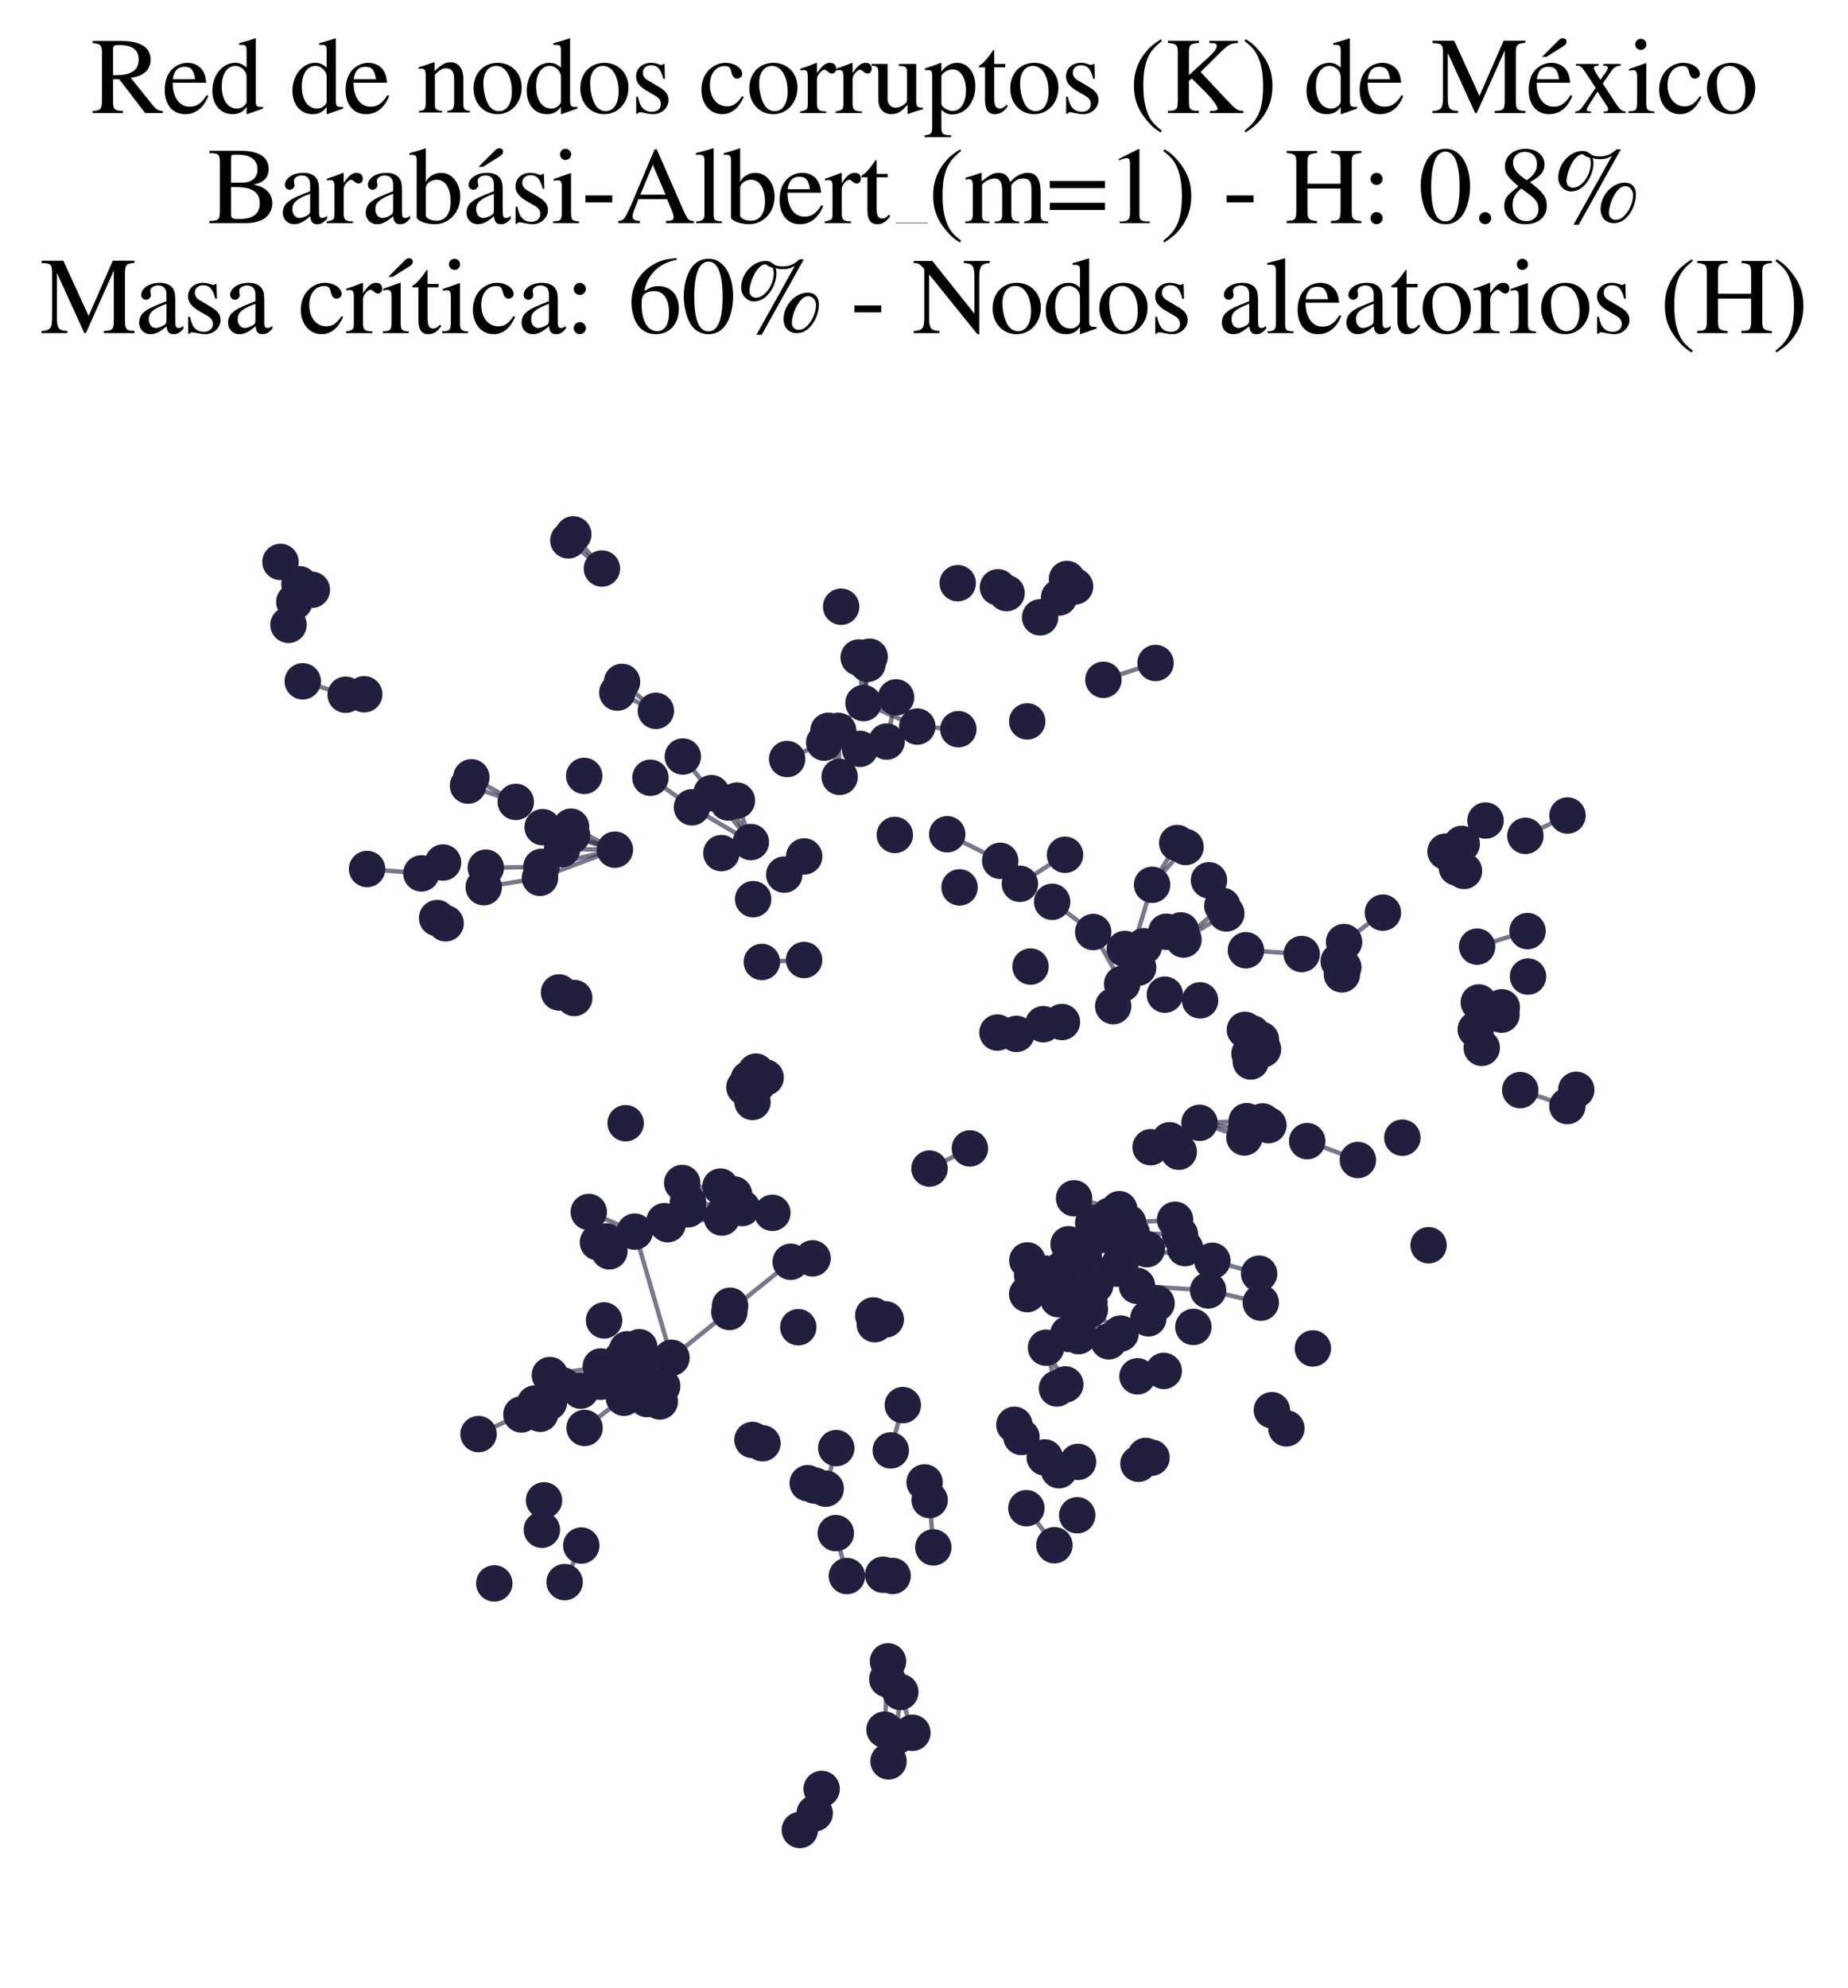 <?xml version="1.0" encoding="utf-8" standalone="no"?>
<!DOCTYPE svg PUBLIC "-//W3C//DTD SVG 1.1//EN"
  "http://www.w3.org/Graphics/SVG/1.1/DTD/svg11.dtd">
<svg xmlns:xlink="http://www.w3.org/1999/xlink" width="165.542pt" height="178.036pt" viewBox="0 0 165.542 178.036" xmlns="http://www.w3.org/2000/svg" version="1.1">
 <defs>
  <style type="text/css">*{stroke-linejoin: round; stroke-linecap: butt}</style>
 </defs>
 <g id="figure_1">
  <g id="patch_1">
   <path d="M 0 178.036 
L 165.542 178.036 
L 165.542 0 
L 0 0 
z
" style="fill: #ffffff"/>
  </g>
  <g id="axes_1">
   <g id="LineCollection_1">
    <path d="M 108.602 112.923 
L 102.733 111.884 
" clip-path="url(#p66d1954aa5)" style="fill: none; stroke: #201f3d; stroke-opacity: 0.6; stroke-width: 0.4"/>
    <path d="M 108.602 112.923 
L 112.789 114.081 
" clip-path="url(#p66d1954aa5)" style="fill: none; stroke: #201f3d; stroke-opacity: 0.6; stroke-width: 0.4"/>
    <path d="M 67.26 75.42 
L 65.225 71.88 
" clip-path="url(#p66d1954aa5)" style="fill: none; stroke: #201f3d; stroke-opacity: 0.6; stroke-width: 0.4"/>
    <path d="M 67.26 75.42 
L 63.732 71.039 
" clip-path="url(#p66d1954aa5)" style="fill: none; stroke: #201f3d; stroke-opacity: 0.6; stroke-width: 0.4"/>
    <path d="M 67.26 75.42 
L 66.014 71.705 
" clip-path="url(#p66d1954aa5)" style="fill: none; stroke: #201f3d; stroke-opacity: 0.6; stroke-width: 0.4"/>
    <path d="M 67.26 75.42 
L 61.982 72.306 
" clip-path="url(#p66d1954aa5)" style="fill: none; stroke: #201f3d; stroke-opacity: 0.6; stroke-width: 0.4"/>
    <path d="M 95.721 111.442 
L 101.378 110.445 
" clip-path="url(#p66d1954aa5)" style="fill: none; stroke: #201f3d; stroke-opacity: 0.6; stroke-width: 0.4"/>
    <path d="M 95.721 111.442 
L 101.642 111.157 
" clip-path="url(#p66d1954aa5)" style="fill: none; stroke: #201f3d; stroke-opacity: 0.6; stroke-width: 0.4"/>
    <path d="M 95.721 111.442 
L 97.928 109.547 
" clip-path="url(#p66d1954aa5)" style="fill: none; stroke: #201f3d; stroke-opacity: 0.6; stroke-width: 0.4"/>
    <path d="M 95.721 111.442 
L 101.058 109.512 
" clip-path="url(#p66d1954aa5)" style="fill: none; stroke: #201f3d; stroke-opacity: 0.6; stroke-width: 0.4"/>
    <path d="M 95.721 111.442 
L 102.733 111.884 
" clip-path="url(#p66d1954aa5)" style="fill: none; stroke: #201f3d; stroke-opacity: 0.6; stroke-width: 0.4"/>
    <path d="M 95.721 111.442 
L 98.567 110.617 
" clip-path="url(#p66d1954aa5)" style="fill: none; stroke: #201f3d; stroke-opacity: 0.6; stroke-width: 0.4"/>
    <path d="M 57.11 122.645 
L 60.152 121.613 
" clip-path="url(#p66d1954aa5)" style="fill: none; stroke: #201f3d; stroke-opacity: 0.6; stroke-width: 0.4"/>
    <path d="M 55.082 76.103 
L 48.5 77.644 
" clip-path="url(#p66d1954aa5)" style="fill: none; stroke: #201f3d; stroke-opacity: 0.6; stroke-width: 0.4"/>
    <path d="M 55.082 76.103 
L 50.348 76.049 
" clip-path="url(#p66d1954aa5)" style="fill: none; stroke: #201f3d; stroke-opacity: 0.6; stroke-width: 0.4"/>
    <path d="M 55.082 76.103 
L 48.372 78.625 
" clip-path="url(#p66d1954aa5)" style="fill: none; stroke: #201f3d; stroke-opacity: 0.6; stroke-width: 0.4"/>
    <path d="M 55.082 76.103 
L 50.461 74.727 
" clip-path="url(#p66d1954aa5)" style="fill: none; stroke: #201f3d; stroke-opacity: 0.6; stroke-width: 0.4"/>
    <path d="M 55.082 76.103 
L 51.243 74.806 
" clip-path="url(#p66d1954aa5)" style="fill: none; stroke: #201f3d; stroke-opacity: 0.6; stroke-width: 0.4"/>
    <path d="M 55.082 76.103 
L 51.153 74.043 
" clip-path="url(#p66d1954aa5)" style="fill: none; stroke: #201f3d; stroke-opacity: 0.6; stroke-width: 0.4"/>
    <path d="M 76.92 58.893 
L 77.352 62.971 
" clip-path="url(#p66d1954aa5)" style="fill: none; stroke: #201f3d; stroke-opacity: 0.6; stroke-width: 0.4"/>
    <path d="M 79.235 154.919 
L 79.485 150.399 
" clip-path="url(#p66d1954aa5)" style="fill: none; stroke: #201f3d; stroke-opacity: 0.6; stroke-width: 0.4"/>
    <path d="M 79.235 154.919 
L 79.593 157.755 
" clip-path="url(#p66d1954aa5)" style="fill: none; stroke: #201f3d; stroke-opacity: 0.6; stroke-width: 0.4"/>
    <path d="M 60.152 121.613 
L 56.864 110.314 
" clip-path="url(#p66d1954aa5)" style="fill: none; stroke: #201f3d; stroke-opacity: 0.6; stroke-width: 0.4"/>
    <path d="M 60.152 121.613 
L 52.014 124.557 
" clip-path="url(#p66d1954aa5)" style="fill: none; stroke: #201f3d; stroke-opacity: 0.6; stroke-width: 0.4"/>
    <path d="M 60.152 121.613 
L 70.831 113.014 
" clip-path="url(#p66d1954aa5)" style="fill: none; stroke: #201f3d; stroke-opacity: 0.6; stroke-width: 0.4"/>
    <path d="M 60.152 121.613 
L 55.89 125.192 
" clip-path="url(#p66d1954aa5)" style="fill: none; stroke: #201f3d; stroke-opacity: 0.6; stroke-width: 0.4"/>
    <path d="M 60.152 121.613 
L 53.778 123.758 
" clip-path="url(#p66d1954aa5)" style="fill: none; stroke: #201f3d; stroke-opacity: 0.6; stroke-width: 0.4"/>
    <path d="M 60.152 121.613 
L 53.817 122.389 
" clip-path="url(#p66d1954aa5)" style="fill: none; stroke: #201f3d; stroke-opacity: 0.6; stroke-width: 0.4"/>
    <path d="M 60.152 121.613 
L 56.185 120.851 
" clip-path="url(#p66d1954aa5)" style="fill: none; stroke: #201f3d; stroke-opacity: 0.6; stroke-width: 0.4"/>
    <path d="M 60.152 121.613 
L 59.321 124.156 
" clip-path="url(#p66d1954aa5)" style="fill: none; stroke: #201f3d; stroke-opacity: 0.6; stroke-width: 0.4"/>
    <path d="M 60.152 121.613 
L 56.255 122.647 
" clip-path="url(#p66d1954aa5)" style="fill: none; stroke: #201f3d; stroke-opacity: 0.6; stroke-width: 0.4"/>
    <path d="M 60.152 121.613 
L 54.379 123.14 
" clip-path="url(#p66d1954aa5)" style="fill: none; stroke: #201f3d; stroke-opacity: 0.6; stroke-width: 0.4"/>
    <path d="M 60.152 121.613 
L 55.705 121.689 
" clip-path="url(#p66d1954aa5)" style="fill: none; stroke: #201f3d; stroke-opacity: 0.6; stroke-width: 0.4"/>
    <path d="M 60.152 121.613 
L 57.946 125.305 
" clip-path="url(#p66d1954aa5)" style="fill: none; stroke: #201f3d; stroke-opacity: 0.6; stroke-width: 0.4"/>
    <path d="M 60.152 121.613 
L 55.656 122.757 
" clip-path="url(#p66d1954aa5)" style="fill: none; stroke: #201f3d; stroke-opacity: 0.6; stroke-width: 0.4"/>
    <path d="M 60.152 121.613 
L 59.107 125.522 
" clip-path="url(#p66d1954aa5)" style="fill: none; stroke: #201f3d; stroke-opacity: 0.6; stroke-width: 0.4"/>
    <path d="M 60.152 121.613 
L 56.336 123.665 
" clip-path="url(#p66d1954aa5)" style="fill: none; stroke: #201f3d; stroke-opacity: 0.6; stroke-width: 0.4"/>
    <path d="M 60.152 121.613 
L 56.686 121.723 
" clip-path="url(#p66d1954aa5)" style="fill: none; stroke: #201f3d; stroke-opacity: 0.6; stroke-width: 0.4"/>
    <path d="M 60.152 121.613 
L 57.267 120.664 
" clip-path="url(#p66d1954aa5)" style="fill: none; stroke: #201f3d; stroke-opacity: 0.6; stroke-width: 0.4"/>
    <path d="M 60.152 121.613 
L 56.991 124.433 
" clip-path="url(#p66d1954aa5)" style="fill: none; stroke: #201f3d; stroke-opacity: 0.6; stroke-width: 0.4"/>
    <path d="M 60.152 121.613 
L 57.045 123.311 
" clip-path="url(#p66d1954aa5)" style="fill: none; stroke: #201f3d; stroke-opacity: 0.6; stroke-width: 0.4"/>
    <path d="M 91.501 128.704 
L 94.863 131.684 
" clip-path="url(#p66d1954aa5)" style="fill: none; stroke: #201f3d; stroke-opacity: 0.6; stroke-width: 0.4"/>
    <path d="M 101.378 110.445 
L 105.7 110.579 
" clip-path="url(#p66d1954aa5)" style="fill: none; stroke: #201f3d; stroke-opacity: 0.6; stroke-width: 0.4"/>
    <path d="M 97.246 116.938 
L 99.317 120.137 
" clip-path="url(#p66d1954aa5)" style="fill: none; stroke: #201f3d; stroke-opacity: 0.6; stroke-width: 0.4"/>
    <path d="M 97.246 116.938 
L 100.38 119.441 
" clip-path="url(#p66d1954aa5)" style="fill: none; stroke: #201f3d; stroke-opacity: 0.6; stroke-width: 0.4"/>
    <path d="M 107.452 100.567 
L 111.471 101.878 
" clip-path="url(#p66d1954aa5)" style="fill: none; stroke: #201f3d; stroke-opacity: 0.6; stroke-width: 0.4"/>
    <path d="M 107.452 100.567 
L 111.603 101.175 
" clip-path="url(#p66d1954aa5)" style="fill: none; stroke: #201f3d; stroke-opacity: 0.6; stroke-width: 0.4"/>
    <path d="M 107.452 100.567 
L 111.677 100.418 
" clip-path="url(#p66d1954aa5)" style="fill: none; stroke: #201f3d; stroke-opacity: 0.6; stroke-width: 0.4"/>
    <path d="M 50.913 48.399 
L 53.921 50.922 
" clip-path="url(#p66d1954aa5)" style="fill: none; stroke: #201f3d; stroke-opacity: 0.6; stroke-width: 0.4"/>
    <path d="M 75.216 69.58 
L 74.205 65.455 
" clip-path="url(#p66d1954aa5)" style="fill: none; stroke: #201f3d; stroke-opacity: 0.6; stroke-width: 0.4"/>
    <path d="M 75.216 69.58 
L 75.089 65.461 
" clip-path="url(#p66d1954aa5)" style="fill: none; stroke: #201f3d; stroke-opacity: 0.6; stroke-width: 0.4"/>
    <path d="M 56.864 110.314 
L 52.743 108.553 
" clip-path="url(#p66d1954aa5)" style="fill: none; stroke: #201f3d; stroke-opacity: 0.6; stroke-width: 0.4"/>
    <path d="M 111.607 85.111 
L 116.607 85.448 
" clip-path="url(#p66d1954aa5)" style="fill: none; stroke: #201f3d; stroke-opacity: 0.6; stroke-width: 0.4"/>
    <path d="M 100.757 84.995 
L 105.784 83.334 
" clip-path="url(#p66d1954aa5)" style="fill: none; stroke: #201f3d; stroke-opacity: 0.6; stroke-width: 0.4"/>
    <path d="M 52.014 124.557 
L 46.706 126.684 
" clip-path="url(#p66d1954aa5)" style="fill: none; stroke: #201f3d; stroke-opacity: 0.6; stroke-width: 0.4"/>
    <path d="M 52.014 124.557 
L 47.92 125.707 
" clip-path="url(#p66d1954aa5)" style="fill: none; stroke: #201f3d; stroke-opacity: 0.6; stroke-width: 0.4"/>
    <path d="M 52.014 124.557 
L 48.392 126.625 
" clip-path="url(#p66d1954aa5)" style="fill: none; stroke: #201f3d; stroke-opacity: 0.6; stroke-width: 0.4"/>
    <path d="M 105.261 109.248 
L 101.058 109.512 
" clip-path="url(#p66d1954aa5)" style="fill: none; stroke: #201f3d; stroke-opacity: 0.6; stroke-width: 0.4"/>
    <path d="M 93.172 55.293 
L 96.304 52.525 
" clip-path="url(#p66d1954aa5)" style="fill: none; stroke: #201f3d; stroke-opacity: 0.6; stroke-width: 0.4"/>
    <path d="M 93.172 55.293 
L 95.58 51.857 
" clip-path="url(#p66d1954aa5)" style="fill: none; stroke: #201f3d; stroke-opacity: 0.6; stroke-width: 0.4"/>
    <path d="M 91.941 135.083 
L 94.453 138.398 
" clip-path="url(#p66d1954aa5)" style="fill: none; stroke: #201f3d; stroke-opacity: 0.6; stroke-width: 0.4"/>
    <path d="M 83.607 138.595 
L 83.278 134.354 
" clip-path="url(#p66d1954aa5)" style="fill: none; stroke: #201f3d; stroke-opacity: 0.6; stroke-width: 0.4"/>
    <path d="M 100.519 88.127 
L 103.203 79.248 
" clip-path="url(#p66d1954aa5)" style="fill: none; stroke: #201f3d; stroke-opacity: 0.6; stroke-width: 0.4"/>
    <path d="M 100.519 88.127 
L 102.473 84.749 
" clip-path="url(#p66d1954aa5)" style="fill: none; stroke: #201f3d; stroke-opacity: 0.6; stroke-width: 0.4"/>
    <path d="M 100.519 88.127 
L 97.927 83.479 
" clip-path="url(#p66d1954aa5)" style="fill: none; stroke: #201f3d; stroke-opacity: 0.6; stroke-width: 0.4"/>
    <path d="M 58.753 63.666 
L 55.721 61.073 
" clip-path="url(#p66d1954aa5)" style="fill: none; stroke: #201f3d; stroke-opacity: 0.6; stroke-width: 0.4"/>
    <path d="M 58.753 63.666 
L 55.297 62.035 
" clip-path="url(#p66d1954aa5)" style="fill: none; stroke: #201f3d; stroke-opacity: 0.6; stroke-width: 0.4"/>
    <path d="M 103.203 79.248 
L 105.456 75.508 
" clip-path="url(#p66d1954aa5)" style="fill: none; stroke: #201f3d; stroke-opacity: 0.6; stroke-width: 0.4"/>
    <path d="M 103.203 79.248 
L 106.2 75.862 
" clip-path="url(#p66d1954aa5)" style="fill: none; stroke: #201f3d; stroke-opacity: 0.6; stroke-width: 0.4"/>
    <path d="M 70.831 113.014 
L 72.788 112.705 
" clip-path="url(#p66d1954aa5)" style="fill: none; stroke: #201f3d; stroke-opacity: 0.6; stroke-width: 0.4"/>
    <path d="M 101.642 111.157 
L 106.152 111.788 
" clip-path="url(#p66d1954aa5)" style="fill: none; stroke: #201f3d; stroke-opacity: 0.6; stroke-width: 0.4"/>
    <path d="M 77.352 62.971 
L 77.899 58.82 
" clip-path="url(#p66d1954aa5)" style="fill: none; stroke: #201f3d; stroke-opacity: 0.6; stroke-width: 0.4"/>
    <path d="M 77.352 62.971 
L 77.714 59.458 
" clip-path="url(#p66d1954aa5)" style="fill: none; stroke: #201f3d; stroke-opacity: 0.6; stroke-width: 0.4"/>
    <path d="M 77.352 62.971 
L 73.836 66.513 
" clip-path="url(#p66d1954aa5)" style="fill: none; stroke: #201f3d; stroke-opacity: 0.6; stroke-width: 0.4"/>
    <path d="M 77.352 62.971 
L 82.169 65.076 
" clip-path="url(#p66d1954aa5)" style="fill: none; stroke: #201f3d; stroke-opacity: 0.6; stroke-width: 0.4"/>
    <path d="M 74.872 137.314 
L 75.865 141.159 
" clip-path="url(#p66d1954aa5)" style="fill: none; stroke: #201f3d; stroke-opacity: 0.6; stroke-width: 0.4"/>
    <path d="M 117.096 102.206 
L 121.637 103.897 
" clip-path="url(#p66d1954aa5)" style="fill: none; stroke: #201f3d; stroke-opacity: 0.6; stroke-width: 0.4"/>
    <path d="M 74.911 129.7 
L 73.962 133.333 
" clip-path="url(#p66d1954aa5)" style="fill: none; stroke: #201f3d; stroke-opacity: 0.6; stroke-width: 0.4"/>
    <path d="M 95.129 91.538 
L 93.452 91.733 
" clip-path="url(#p66d1954aa5)" style="fill: none; stroke: #201f3d; stroke-opacity: 0.6; stroke-width: 0.4"/>
    <path d="M 30.964 62.227 
L 27.12 61.022 
" clip-path="url(#p66d1954aa5)" style="fill: none; stroke: #201f3d; stroke-opacity: 0.6; stroke-width: 0.4"/>
    <path d="M 83.264 104.666 
L 86.883 102.859 
" clip-path="url(#p66d1954aa5)" style="fill: none; stroke: #201f3d; stroke-opacity: 0.6; stroke-width: 0.4"/>
    <path d="M 93.701 120.709 
L 94.68 124.361 
" clip-path="url(#p66d1954aa5)" style="fill: none; stroke: #201f3d; stroke-opacity: 0.6; stroke-width: 0.4"/>
    <path d="M 93.701 120.709 
L 95.428 123.995 
" clip-path="url(#p66d1954aa5)" style="fill: none; stroke: #201f3d; stroke-opacity: 0.6; stroke-width: 0.4"/>
    <path d="M 80.873 125.85 
L 79.794 129.905 
" clip-path="url(#p66d1954aa5)" style="fill: none; stroke: #201f3d; stroke-opacity: 0.6; stroke-width: 0.4"/>
    <path d="M 84.85 74.722 
L 89.599 77.1 
" clip-path="url(#p66d1954aa5)" style="fill: none; stroke: #201f3d; stroke-opacity: 0.6; stroke-width: 0.4"/>
    <path d="M 94.771 116.18 
L 95.7 119.47 
" clip-path="url(#p66d1954aa5)" style="fill: none; stroke: #201f3d; stroke-opacity: 0.6; stroke-width: 0.4"/>
    <path d="M 55.89 125.192 
L 52.364 127.894 
" clip-path="url(#p66d1954aa5)" style="fill: none; stroke: #201f3d; stroke-opacity: 0.6; stroke-width: 0.4"/>
    <path d="M 53.778 123.758 
L 49.178 125.594 
" clip-path="url(#p66d1954aa5)" style="fill: none; stroke: #201f3d; stroke-opacity: 0.6; stroke-width: 0.4"/>
    <path d="M 96.215 107.326 
L 100.445 112.877 
" clip-path="url(#p66d1954aa5)" style="fill: none; stroke: #201f3d; stroke-opacity: 0.6; stroke-width: 0.4"/>
    <path d="M 96.215 107.326 
L 99.228 109.852 
" clip-path="url(#p66d1954aa5)" style="fill: none; stroke: #201f3d; stroke-opacity: 0.6; stroke-width: 0.4"/>
    <path d="M 96.215 107.326 
L 100.261 108.302 
" clip-path="url(#p66d1954aa5)" style="fill: none; stroke: #201f3d; stroke-opacity: 0.6; stroke-width: 0.4"/>
    <path d="M 96.215 107.326 
L 100.027 113.628 
" clip-path="url(#p66d1954aa5)" style="fill: none; stroke: #201f3d; stroke-opacity: 0.6; stroke-width: 0.4"/>
    <path d="M 96.215 107.326 
L 99.433 108.868 
" clip-path="url(#p66d1954aa5)" style="fill: none; stroke: #201f3d; stroke-opacity: 0.6; stroke-width: 0.4"/>
    <path d="M 100.445 112.877 
L 103.605 116.733 
" clip-path="url(#p66d1954aa5)" style="fill: none; stroke: #201f3d; stroke-opacity: 0.6; stroke-width: 0.4"/>
    <path d="M 51.355 47.863 
L 53.921 50.922 
" clip-path="url(#p66d1954aa5)" style="fill: none; stroke: #201f3d; stroke-opacity: 0.6; stroke-width: 0.4"/>
    <path d="M 104.348 89.088 
L 107.503 89.597 
" clip-path="url(#p66d1954aa5)" style="fill: none; stroke: #201f3d; stroke-opacity: 0.6; stroke-width: 0.4"/>
    <path d="M 104.482 83.454 
L 101.955 86.67 
" clip-path="url(#p66d1954aa5)" style="fill: none; stroke: #201f3d; stroke-opacity: 0.6; stroke-width: 0.4"/>
    <path d="M 100.027 113.628 
L 102.867 118.078 
" clip-path="url(#p66d1954aa5)" style="fill: none; stroke: #201f3d; stroke-opacity: 0.6; stroke-width: 0.4"/>
    <path d="M 112.942 116.675 
L 108.223 115.574 
" clip-path="url(#p66d1954aa5)" style="fill: none; stroke: #201f3d; stroke-opacity: 0.6; stroke-width: 0.4"/>
    <path d="M 53.817 122.389 
L 49.258 123.159 
" clip-path="url(#p66d1954aa5)" style="fill: none; stroke: #201f3d; stroke-opacity: 0.6; stroke-width: 0.4"/>
    <path d="M 81.732 155.196 
L 80.649 151.545 
" clip-path="url(#p66d1954aa5)" style="fill: none; stroke: #201f3d; stroke-opacity: 0.6; stroke-width: 0.4"/>
    <path d="M 46.706 126.684 
L 42.866 128.445 
" clip-path="url(#p66d1954aa5)" style="fill: none; stroke: #201f3d; stroke-opacity: 0.6; stroke-width: 0.4"/>
    <path d="M 93.587 130.536 
L 90.868 127.614 
" clip-path="url(#p66d1954aa5)" style="fill: none; stroke: #201f3d; stroke-opacity: 0.6; stroke-width: 0.4"/>
    <path d="M 72.979 162.409 
L 73.603 160.23 
" clip-path="url(#p66d1954aa5)" style="fill: none; stroke: #201f3d; stroke-opacity: 0.6; stroke-width: 0.4"/>
    <path d="M 48.5 77.644 
L 43.52 77.718 
" clip-path="url(#p66d1954aa5)" style="fill: none; stroke: #201f3d; stroke-opacity: 0.6; stroke-width: 0.4"/>
    <path d="M 79.42 66.42 
L 80.271 62.462 
" clip-path="url(#p66d1954aa5)" style="fill: none; stroke: #201f3d; stroke-opacity: 0.6; stroke-width: 0.4"/>
    <path d="M 46.203 71.825 
L 42.225 69.621 
" clip-path="url(#p66d1954aa5)" style="fill: none; stroke: #201f3d; stroke-opacity: 0.6; stroke-width: 0.4"/>
    <path d="M 46.203 71.825 
L 41.924 70.364 
" clip-path="url(#p66d1954aa5)" style="fill: none; stroke: #201f3d; stroke-opacity: 0.6; stroke-width: 0.4"/>
    <path d="M 37.747 78.227 
L 32.883 77.832 
" clip-path="url(#p66d1954aa5)" style="fill: none; stroke: #201f3d; stroke-opacity: 0.6; stroke-width: 0.4"/>
    <path d="M 97.927 83.479 
L 94.25 80.771 
" clip-path="url(#p66d1954aa5)" style="fill: none; stroke: #201f3d; stroke-opacity: 0.6; stroke-width: 0.4"/>
    <path d="M 98.842 60.888 
L 103.514 59.382 
" clip-path="url(#p66d1954aa5)" style="fill: none; stroke: #201f3d; stroke-opacity: 0.6; stroke-width: 0.4"/>
    <path d="M 52.07 138.429 
L 50.578 141.703 
" clip-path="url(#p66d1954aa5)" style="fill: none; stroke: #201f3d; stroke-opacity: 0.6; stroke-width: 0.4"/>
    <path d="M 64.664 109.053 
L 59.526 109.373 
" clip-path="url(#p66d1954aa5)" style="fill: none; stroke: #201f3d; stroke-opacity: 0.6; stroke-width: 0.4"/>
    <path d="M 64.664 109.053 
L 59.809 109.645 
" clip-path="url(#p66d1954aa5)" style="fill: none; stroke: #201f3d; stroke-opacity: 0.6; stroke-width: 0.4"/>
    <path d="M 66.481 108.201 
L 61.625 107.656 
" clip-path="url(#p66d1954aa5)" style="fill: none; stroke: #201f3d; stroke-opacity: 0.6; stroke-width: 0.4"/>
    <path d="M 66.481 108.201 
L 61.631 108.314 
" clip-path="url(#p66d1954aa5)" style="fill: none; stroke: #201f3d; stroke-opacity: 0.6; stroke-width: 0.4"/>
    <path d="M 91.362 79.16 
L 95.404 76.56 
" clip-path="url(#p66d1954aa5)" style="fill: none; stroke: #201f3d; stroke-opacity: 0.6; stroke-width: 0.4"/>
    <path d="M 80.297 155.523 
L 80.649 151.545 
" clip-path="url(#p66d1954aa5)" style="fill: none; stroke: #201f3d; stroke-opacity: 0.6; stroke-width: 0.4"/>
    <path d="M 61.982 72.306 
L 58.264 69.66 
" clip-path="url(#p66d1954aa5)" style="fill: none; stroke: #201f3d; stroke-opacity: 0.6; stroke-width: 0.4"/>
    <path d="M 132.32 84.786 
L 136.835 83.395 
" clip-path="url(#p66d1954aa5)" style="fill: none; stroke: #201f3d; stroke-opacity: 0.6; stroke-width: 0.4"/>
    <path d="M 64.979 108.544 
L 69.188 108.63 
" clip-path="url(#p66d1954aa5)" style="fill: none; stroke: #201f3d; stroke-opacity: 0.6; stroke-width: 0.4"/>
    <path d="M 136.643 74.865 
L 140.416 73.043 
" clip-path="url(#p66d1954aa5)" style="fill: none; stroke: #201f3d; stroke-opacity: 0.6; stroke-width: 0.4"/>
    <path d="M 72.03 85.983 
L 68.247 86.161 
" clip-path="url(#p66d1954aa5)" style="fill: none; stroke: #201f3d; stroke-opacity: 0.6; stroke-width: 0.4"/>
    <path d="M 140.404 99.066 
L 136.179 97.637 
" clip-path="url(#p66d1954aa5)" style="fill: none; stroke: #201f3d; stroke-opacity: 0.6; stroke-width: 0.4"/>
    <path d="M 50.399 124.082 
L 54.379 123.14 
" clip-path="url(#p66d1954aa5)" style="fill: none; stroke: #201f3d; stroke-opacity: 0.6; stroke-width: 0.4"/>
    <path d="M 130.941 75.586 
L 133.073 73.492 
" clip-path="url(#p66d1954aa5)" style="fill: none; stroke: #201f3d; stroke-opacity: 0.6; stroke-width: 0.4"/>
    <path d="M 82.169 65.076 
L 85.849 65.31 
" clip-path="url(#p66d1954aa5)" style="fill: none; stroke: #201f3d; stroke-opacity: 0.6; stroke-width: 0.4"/>
    <path d="M 109.498 81.132 
L 106.018 84.15 
" clip-path="url(#p66d1954aa5)" style="fill: none; stroke: #201f3d; stroke-opacity: 0.6; stroke-width: 0.4"/>
    <path d="M 61.11 105.956 
L 65.758 106.98 
" clip-path="url(#p66d1954aa5)" style="fill: none; stroke: #201f3d; stroke-opacity: 0.6; stroke-width: 0.4"/>
    <path d="M 48.372 78.625 
L 43.332 79.464 
" clip-path="url(#p66d1954aa5)" style="fill: none; stroke: #201f3d; stroke-opacity: 0.6; stroke-width: 0.4"/>
    <path d="M 26.825 52.327 
L 25.126 50.33 
" clip-path="url(#p66d1954aa5)" style="fill: none; stroke: #201f3d; stroke-opacity: 0.6; stroke-width: 0.4"/>
    <path d="M 96.62 119.674 
L 94.804 116.363 
" clip-path="url(#p66d1954aa5)" style="fill: none; stroke: #201f3d; stroke-opacity: 0.6; stroke-width: 0.4"/>
    <path d="M 120.401 84.376 
L 123.879 81.743 
" clip-path="url(#p66d1954aa5)" style="fill: none; stroke: #201f3d; stroke-opacity: 0.6; stroke-width: 0.4"/>
    <path d="M 63.732 71.039 
L 61.168 67.759 
" clip-path="url(#p66d1954aa5)" style="fill: none; stroke: #201f3d; stroke-opacity: 0.6; stroke-width: 0.4"/>
    <path d="M 109.852 81.815 
L 106.018 84.15 
" clip-path="url(#p66d1954aa5)" style="fill: none; stroke: #201f3d; stroke-opacity: 0.6; stroke-width: 0.4"/>
    <path d="M 70.511 67.983 
L 73.836 66.513 
" clip-path="url(#p66d1954aa5)" style="fill: none; stroke: #201f3d; stroke-opacity: 0.6; stroke-width: 0.4"/>
    <path d="M 101.852 115.167 
L 108.223 115.574 
" clip-path="url(#p66d1954aa5)" style="fill: none; stroke: #201f3d; stroke-opacity: 0.6; stroke-width: 0.4"/>
   </g>
   <g id="PathCollection_1">
    <defs>
     <path id="mcc74c4f6df" d="M 0 1.581 
C 0.419 1.581 0.822 1.415 1.118 1.118 
C 1.415 0.822 1.581 0.419 1.581 0 
C 1.581 -0.419 1.415 -0.822 1.118 -1.118 
C 0.822 -1.415 0.419 -1.581 0 -1.581 
C -0.419 -1.581 -0.822 -1.415 -1.118 -1.118 
C -1.415 -0.822 -1.581 -0.419 -1.581 0 
C -1.581 0.419 -1.415 0.822 -1.118 1.118 
C -0.822 1.415 -0.419 1.581 0 1.581 
z
" style="stroke: #201f3d; stroke-width: 0.1"/>
    </defs>
    <g clip-path="url(#p66d1954aa5)">
     <use xlink:href="#mcc74c4f6df" x="93.587" y="130.536" style="fill: #201f3d; stroke: #201f3d; stroke-width: 0.1"/>
     <use xlink:href="#mcc74c4f6df" x="74.872" y="137.314" style="fill: #201f3d; stroke: #201f3d; stroke-width: 0.1"/>
     <use xlink:href="#mcc74c4f6df" x="136.877" y="87.466" style="fill: #201f3d; stroke: #201f3d; stroke-width: 0.1"/>
     <use xlink:href="#mcc74c4f6df" x="78.226" y="117.818" style="fill: #201f3d; stroke: #201f3d; stroke-width: 0.1"/>
     <use xlink:href="#mcc74c4f6df" x="66.481" y="108.201" style="fill: #201f3d; stroke: #201f3d; stroke-width: 0.1"/>
     <use xlink:href="#mcc74c4f6df" x="100.027" y="113.628" style="fill: #201f3d; stroke: #201f3d; stroke-width: 0.1"/>
     <use xlink:href="#mcc74c4f6df" x="130.435" y="77.024" style="fill: #201f3d; stroke: #201f3d; stroke-width: 0.1"/>
     <use xlink:href="#mcc74c4f6df" x="105.261" y="109.248" style="fill: #201f3d; stroke: #201f3d; stroke-width: 0.1"/>
     <use xlink:href="#mcc74c4f6df" x="79.235" y="154.919" style="fill: #201f3d; stroke: #201f3d; stroke-width: 0.1"/>
     <use xlink:href="#mcc74c4f6df" x="100.38" y="119.441" style="fill: #201f3d; stroke: #201f3d; stroke-width: 0.1"/>
     <use xlink:href="#mcc74c4f6df" x="79.96" y="141.151" style="fill: #201f3d; stroke: #201f3d; stroke-width: 0.1"/>
     <use xlink:href="#mcc74c4f6df" x="70.511" y="67.983" style="fill: #201f3d; stroke: #201f3d; stroke-width: 0.1"/>
     <use xlink:href="#mcc74c4f6df" x="95.58" y="51.857" style="fill: #201f3d; stroke: #201f3d; stroke-width: 0.1"/>
     <use xlink:href="#mcc74c4f6df" x="55.656" y="122.757" style="fill: #201f3d; stroke: #201f3d; stroke-width: 0.1"/>
     <use xlink:href="#mcc74c4f6df" x="79.347" y="118.173" style="fill: #201f3d; stroke: #201f3d; stroke-width: 0.1"/>
     <use xlink:href="#mcc74c4f6df" x="96.616" y="118.45" style="fill: #201f3d; stroke: #201f3d; stroke-width: 0.1"/>
     <use xlink:href="#mcc74c4f6df" x="106.152" y="111.788" style="fill: #201f3d; stroke: #201f3d; stroke-width: 0.1"/>
     <use xlink:href="#mcc74c4f6df" x="79.593" y="157.755" style="fill: #201f3d; stroke: #201f3d; stroke-width: 0.1"/>
     <use xlink:href="#mcc74c4f6df" x="51.243" y="74.806" style="fill: #201f3d; stroke: #201f3d; stroke-width: 0.1"/>
     <use xlink:href="#mcc74c4f6df" x="48.5" y="77.644" style="fill: #201f3d; stroke: #201f3d; stroke-width: 0.1"/>
     <use xlink:href="#mcc74c4f6df" x="47.92" y="125.707" style="fill: #201f3d; stroke: #201f3d; stroke-width: 0.1"/>
     <use xlink:href="#mcc74c4f6df" x="94.25" y="80.771" style="fill: #201f3d; stroke: #201f3d; stroke-width: 0.1"/>
     <use xlink:href="#mcc74c4f6df" x="130.941" y="75.586" style="fill: #201f3d; stroke: #201f3d; stroke-width: 0.1"/>
     <use xlink:href="#mcc74c4f6df" x="72.989" y="133.056" style="fill: #201f3d; stroke: #201f3d; stroke-width: 0.1"/>
     <use xlink:href="#mcc74c4f6df" x="90.167" y="53.122" style="fill: #201f3d; stroke: #201f3d; stroke-width: 0.1"/>
     <use xlink:href="#mcc74c4f6df" x="79.545" y="148.801" style="fill: #201f3d; stroke: #201f3d; stroke-width: 0.1"/>
     <use xlink:href="#mcc74c4f6df" x="113.621" y="100.775" style="fill: #201f3d; stroke: #201f3d; stroke-width: 0.1"/>
     <use xlink:href="#mcc74c4f6df" x="73.962" y="133.333" style="fill: #201f3d; stroke: #201f3d; stroke-width: 0.1"/>
     <use xlink:href="#mcc74c4f6df" x="102.633" y="130.402" style="fill: #201f3d; stroke: #201f3d; stroke-width: 0.1"/>
     <use xlink:href="#mcc74c4f6df" x="112.942" y="116.675" style="fill: #201f3d; stroke: #201f3d; stroke-width: 0.1"/>
     <use xlink:href="#mcc74c4f6df" x="85.849" y="65.31" style="fill: #201f3d; stroke: #201f3d; stroke-width: 0.1"/>
     <use xlink:href="#mcc74c4f6df" x="106.018" y="84.15" style="fill: #201f3d; stroke: #201f3d; stroke-width: 0.1"/>
     <use xlink:href="#mcc74c4f6df" x="66.681" y="97.382" style="fill: #201f3d; stroke: #201f3d; stroke-width: 0.1"/>
     <use xlink:href="#mcc74c4f6df" x="141.198" y="97.611" style="fill: #201f3d; stroke: #201f3d; stroke-width: 0.1"/>
     <use xlink:href="#mcc74c4f6df" x="32.627" y="62.184" style="fill: #201f3d; stroke: #201f3d; stroke-width: 0.1"/>
     <use xlink:href="#mcc74c4f6df" x="51.441" y="89.385" style="fill: #201f3d; stroke: #201f3d; stroke-width: 0.1"/>
     <use xlink:href="#mcc74c4f6df" x="50.578" y="141.703" style="fill: #201f3d; stroke: #201f3d; stroke-width: 0.1"/>
     <use xlink:href="#mcc74c4f6df" x="68.247" y="86.161" style="fill: #201f3d; stroke: #201f3d; stroke-width: 0.1"/>
     <use xlink:href="#mcc74c4f6df" x="97.928" y="109.547" style="fill: #201f3d; stroke: #201f3d; stroke-width: 0.1"/>
     <use xlink:href="#mcc74c4f6df" x="95.404" y="76.56" style="fill: #201f3d; stroke: #201f3d; stroke-width: 0.1"/>
     <use xlink:href="#mcc74c4f6df" x="70.251" y="78.338" style="fill: #201f3d; stroke: #201f3d; stroke-width: 0.1"/>
     <use xlink:href="#mcc74c4f6df" x="57.946" y="125.305" style="fill: #201f3d; stroke: #201f3d; stroke-width: 0.1"/>
     <use xlink:href="#mcc74c4f6df" x="48.372" y="78.625" style="fill: #201f3d; stroke: #201f3d; stroke-width: 0.1"/>
     <use xlink:href="#mcc74c4f6df" x="53.778" y="123.758" style="fill: #201f3d; stroke: #201f3d; stroke-width: 0.1"/>
     <use xlink:href="#mcc74c4f6df" x="102.733" y="111.884" style="fill: #201f3d; stroke: #201f3d; stroke-width: 0.1"/>
     <use xlink:href="#mcc74c4f6df" x="72.037" y="76.708" style="fill: #201f3d; stroke: #201f3d; stroke-width: 0.1"/>
     <use xlink:href="#mcc74c4f6df" x="104.348" y="89.088" style="fill: #201f3d; stroke: #201f3d; stroke-width: 0.1"/>
     <use xlink:href="#mcc74c4f6df" x="56.336" y="123.665" style="fill: #201f3d; stroke: #201f3d; stroke-width: 0.1"/>
     <use xlink:href="#mcc74c4f6df" x="103.203" y="79.248" style="fill: #201f3d; stroke: #201f3d; stroke-width: 0.1"/>
     <use xlink:href="#mcc74c4f6df" x="79.794" y="129.905" style="fill: #201f3d; stroke: #201f3d; stroke-width: 0.1"/>
     <use xlink:href="#mcc74c4f6df" x="49.258" y="123.159" style="fill: #201f3d; stroke: #201f3d; stroke-width: 0.1"/>
     <use xlink:href="#mcc74c4f6df" x="113.14" y="93.977" style="fill: #201f3d; stroke: #201f3d; stroke-width: 0.1"/>
     <use xlink:href="#mcc74c4f6df" x="67.715" y="95.981" style="fill: #201f3d; stroke: #201f3d; stroke-width: 0.1"/>
     <use xlink:href="#mcc74c4f6df" x="80.271" y="62.462" style="fill: #201f3d; stroke: #201f3d; stroke-width: 0.1"/>
     <use xlink:href="#mcc74c4f6df" x="85.793" y="52.234" style="fill: #201f3d; stroke: #201f3d; stroke-width: 0.1"/>
     <use xlink:href="#mcc74c4f6df" x="107.452" y="100.567" style="fill: #201f3d; stroke: #201f3d; stroke-width: 0.1"/>
     <use xlink:href="#mcc74c4f6df" x="50.461" y="74.727" style="fill: #201f3d; stroke: #201f3d; stroke-width: 0.1"/>
     <use xlink:href="#mcc74c4f6df" x="75.349" y="54.34" style="fill: #201f3d; stroke: #201f3d; stroke-width: 0.1"/>
     <use xlink:href="#mcc74c4f6df" x="130.501" y="77.705" style="fill: #201f3d; stroke: #201f3d; stroke-width: 0.1"/>
     <use xlink:href="#mcc74c4f6df" x="104.482" y="83.454" style="fill: #201f3d; stroke: #201f3d; stroke-width: 0.1"/>
     <use xlink:href="#mcc74c4f6df" x="52.743" y="108.553" style="fill: #201f3d; stroke: #201f3d; stroke-width: 0.1"/>
     <use xlink:href="#mcc74c4f6df" x="91.941" y="135.083" style="fill: #201f3d; stroke: #201f3d; stroke-width: 0.1"/>
     <use xlink:href="#mcc74c4f6df" x="96.496" y="135.715" style="fill: #201f3d; stroke: #201f3d; stroke-width: 0.1"/>
     <use xlink:href="#mcc74c4f6df" x="99.719" y="90.116" style="fill: #201f3d; stroke: #201f3d; stroke-width: 0.1"/>
     <use xlink:href="#mcc74c4f6df" x="46.706" y="126.684" style="fill: #201f3d; stroke: #201f3d; stroke-width: 0.1"/>
     <use xlink:href="#mcc74c4f6df" x="52.364" y="127.894" style="fill: #201f3d; stroke: #201f3d; stroke-width: 0.1"/>
     <use xlink:href="#mcc74c4f6df" x="103.151" y="130.559" style="fill: #201f3d; stroke: #201f3d; stroke-width: 0.1"/>
     <use xlink:href="#mcc74c4f6df" x="105.7" y="110.579" style="fill: #201f3d; stroke: #201f3d; stroke-width: 0.1"/>
     <use xlink:href="#mcc74c4f6df" x="68.584" y="96.511" style="fill: #201f3d; stroke: #201f3d; stroke-width: 0.1"/>
     <use xlink:href="#mcc74c4f6df" x="71.649" y="163.905" style="fill: #201f3d; stroke: #201f3d; stroke-width: 0.1"/>
     <use xlink:href="#mcc74c4f6df" x="105.594" y="103.157" style="fill: #201f3d; stroke: #201f3d; stroke-width: 0.1"/>
     <use xlink:href="#mcc74c4f6df" x="56.044" y="100.6" style="fill: #201f3d; stroke: #201f3d; stroke-width: 0.1"/>
     <use xlink:href="#mcc74c4f6df" x="103.605" y="116.733" style="fill: #201f3d; stroke: #201f3d; stroke-width: 0.1"/>
     <use xlink:href="#mcc74c4f6df" x="131.143" y="78.006" style="fill: #201f3d; stroke: #201f3d; stroke-width: 0.1"/>
     <use xlink:href="#mcc74c4f6df" x="70.831" y="113.014" style="fill: #201f3d; stroke: #201f3d; stroke-width: 0.1"/>
     <use xlink:href="#mcc74c4f6df" x="96.62" y="119.674" style="fill: #201f3d; stroke: #201f3d; stroke-width: 0.1"/>
     <use xlink:href="#mcc74c4f6df" x="55.082" y="76.103" style="fill: #201f3d; stroke: #201f3d; stroke-width: 0.1"/>
     <use xlink:href="#mcc74c4f6df" x="50.08" y="88.889" style="fill: #201f3d; stroke: #201f3d; stroke-width: 0.1"/>
     <use xlink:href="#mcc74c4f6df" x="73.836" y="66.513" style="fill: #201f3d; stroke: #201f3d; stroke-width: 0.1"/>
     <use xlink:href="#mcc74c4f6df" x="75.089" y="65.461" style="fill: #201f3d; stroke: #201f3d; stroke-width: 0.1"/>
     <use xlink:href="#mcc74c4f6df" x="72.979" y="162.409" style="fill: #201f3d; stroke: #201f3d; stroke-width: 0.1"/>
     <use xlink:href="#mcc74c4f6df" x="116.607" y="85.448" style="fill: #201f3d; stroke: #201f3d; stroke-width: 0.1"/>
     <use xlink:href="#mcc74c4f6df" x="136.643" y="74.865" style="fill: #201f3d; stroke: #201f3d; stroke-width: 0.1"/>
     <use xlink:href="#mcc74c4f6df" x="80.649" y="151.545" style="fill: #201f3d; stroke: #201f3d; stroke-width: 0.1"/>
     <use xlink:href="#mcc74c4f6df" x="59.107" y="125.522" style="fill: #201f3d; stroke: #201f3d; stroke-width: 0.1"/>
     <use xlink:href="#mcc74c4f6df" x="94.804" y="116.363" style="fill: #201f3d; stroke: #201f3d; stroke-width: 0.1"/>
     <use xlink:href="#mcc74c4f6df" x="56.864" y="110.314" style="fill: #201f3d; stroke: #201f3d; stroke-width: 0.1"/>
     <use xlink:href="#mcc74c4f6df" x="108.299" y="78.843" style="fill: #201f3d; stroke: #201f3d; stroke-width: 0.1"/>
     <use xlink:href="#mcc74c4f6df" x="100.519" y="88.127" style="fill: #201f3d; stroke: #201f3d; stroke-width: 0.1"/>
     <use xlink:href="#mcc74c4f6df" x="53.564" y="111.268" style="fill: #201f3d; stroke: #201f3d; stroke-width: 0.1"/>
     <use xlink:href="#mcc74c4f6df" x="95.7" y="119.47" style="fill: #201f3d; stroke: #201f3d; stroke-width: 0.1"/>
     <use xlink:href="#mcc74c4f6df" x="52.07" y="138.429" style="fill: #201f3d; stroke: #201f3d; stroke-width: 0.1"/>
     <use xlink:href="#mcc74c4f6df" x="75.865" y="141.159" style="fill: #201f3d; stroke: #201f3d; stroke-width: 0.1"/>
     <use xlink:href="#mcc74c4f6df" x="26.365" y="53.912" style="fill: #201f3d; stroke: #201f3d; stroke-width: 0.1"/>
     <use xlink:href="#mcc74c4f6df" x="25.842" y="55.966" style="fill: #201f3d; stroke: #201f3d; stroke-width: 0.1"/>
     <use xlink:href="#mcc74c4f6df" x="48.608" y="74.087" style="fill: #201f3d; stroke: #201f3d; stroke-width: 0.1"/>
     <use xlink:href="#mcc74c4f6df" x="120.332" y="86.634" style="fill: #201f3d; stroke: #201f3d; stroke-width: 0.1"/>
     <use xlink:href="#mcc74c4f6df" x="77.899" y="58.82" style="fill: #201f3d; stroke: #201f3d; stroke-width: 0.1"/>
     <use xlink:href="#mcc74c4f6df" x="95.721" y="111.442" style="fill: #201f3d; stroke: #201f3d; stroke-width: 0.1"/>
     <use xlink:href="#mcc74c4f6df" x="79.42" y="66.42" style="fill: #201f3d; stroke: #201f3d; stroke-width: 0.1"/>
     <use xlink:href="#mcc74c4f6df" x="53.921" y="50.922" style="fill: #201f3d; stroke: #201f3d; stroke-width: 0.1"/>
     <use xlink:href="#mcc74c4f6df" x="74.911" y="129.7" style="fill: #201f3d; stroke: #201f3d; stroke-width: 0.1"/>
     <use xlink:href="#mcc74c4f6df" x="58.753" y="63.666" style="fill: #201f3d; stroke: #201f3d; stroke-width: 0.1"/>
     <use xlink:href="#mcc74c4f6df" x="61.625" y="107.656" style="fill: #201f3d; stroke: #201f3d; stroke-width: 0.1"/>
     <use xlink:href="#mcc74c4f6df" x="93.452" y="91.733" style="fill: #201f3d; stroke: #201f3d; stroke-width: 0.1"/>
     <use xlink:href="#mcc74c4f6df" x="68.298" y="129.267" style="fill: #201f3d; stroke: #201f3d; stroke-width: 0.1"/>
     <use xlink:href="#mcc74c4f6df" x="76.92" y="58.893" style="fill: #201f3d; stroke: #201f3d; stroke-width: 0.1"/>
     <use xlink:href="#mcc74c4f6df" x="136.835" y="83.395" style="fill: #201f3d; stroke: #201f3d; stroke-width: 0.1"/>
     <use xlink:href="#mcc74c4f6df" x="91.362" y="79.16" style="fill: #201f3d; stroke: #201f3d; stroke-width: 0.1"/>
     <use xlink:href="#mcc74c4f6df" x="103.072" y="102.753" style="fill: #201f3d; stroke: #201f3d; stroke-width: 0.1"/>
     <use xlink:href="#mcc74c4f6df" x="64.62" y="76.412" style="fill: #201f3d; stroke: #201f3d; stroke-width: 0.1"/>
     <use xlink:href="#mcc74c4f6df" x="94.68" y="124.361" style="fill: #201f3d; stroke: #201f3d; stroke-width: 0.1"/>
     <use xlink:href="#mcc74c4f6df" x="100.757" y="84.995" style="fill: #201f3d; stroke: #201f3d; stroke-width: 0.1"/>
     <use xlink:href="#mcc74c4f6df" x="65.4" y="116.95" style="fill: #201f3d; stroke: #201f3d; stroke-width: 0.1"/>
     <use xlink:href="#mcc74c4f6df" x="83.278" y="134.354" style="fill: #201f3d; stroke: #201f3d; stroke-width: 0.1"/>
     <use xlink:href="#mcc74c4f6df" x="101.058" y="109.512" style="fill: #201f3d; stroke: #201f3d; stroke-width: 0.1"/>
     <use xlink:href="#mcc74c4f6df" x="66.014" y="71.705" style="fill: #201f3d; stroke: #201f3d; stroke-width: 0.1"/>
     <use xlink:href="#mcc74c4f6df" x="97.342" y="115.672" style="fill: #201f3d; stroke: #201f3d; stroke-width: 0.1"/>
     <use xlink:href="#mcc74c4f6df" x="112.789" y="114.081" style="fill: #201f3d; stroke: #201f3d; stroke-width: 0.1"/>
     <use xlink:href="#mcc74c4f6df" x="106.901" y="118.85" style="fill: #201f3d; stroke: #201f3d; stroke-width: 0.1"/>
     <use xlink:href="#mcc74c4f6df" x="77.714" y="59.458" style="fill: #201f3d; stroke: #201f3d; stroke-width: 0.1"/>
     <use xlink:href="#mcc74c4f6df" x="44.278" y="141.819" style="fill: #201f3d; stroke: #201f3d; stroke-width: 0.1"/>
     <use xlink:href="#mcc74c4f6df" x="105.456" y="75.508" style="fill: #201f3d; stroke: #201f3d; stroke-width: 0.1"/>
     <use xlink:href="#mcc74c4f6df" x="54.113" y="118.263" style="fill: #201f3d; stroke: #201f3d; stroke-width: 0.1"/>
     <use xlink:href="#mcc74c4f6df" x="50.399" y="124.082" style="fill: #201f3d; stroke: #201f3d; stroke-width: 0.1"/>
     <use xlink:href="#mcc74c4f6df" x="65.336" y="117.507" style="fill: #201f3d; stroke: #201f3d; stroke-width: 0.1"/>
     <use xlink:href="#mcc74c4f6df" x="119.92" y="86.102" style="fill: #201f3d; stroke: #201f3d; stroke-width: 0.1"/>
     <use xlink:href="#mcc74c4f6df" x="53.817" y="122.389" style="fill: #201f3d; stroke: #201f3d; stroke-width: 0.1"/>
     <use xlink:href="#mcc74c4f6df" x="72.03" y="85.983" style="fill: #201f3d; stroke: #201f3d; stroke-width: 0.1"/>
     <use xlink:href="#mcc74c4f6df" x="67.402" y="128.97" style="fill: #201f3d; stroke: #201f3d; stroke-width: 0.1"/>
     <use xlink:href="#mcc74c4f6df" x="27.12" y="61.022" style="fill: #201f3d; stroke: #201f3d; stroke-width: 0.1"/>
     <use xlink:href="#mcc74c4f6df" x="140.404" y="99.066" style="fill: #201f3d; stroke: #201f3d; stroke-width: 0.1"/>
     <use xlink:href="#mcc74c4f6df" x="99.433" y="108.868" style="fill: #201f3d; stroke: #201f3d; stroke-width: 0.1"/>
     <use xlink:href="#mcc74c4f6df" x="65.758" y="106.98" style="fill: #201f3d; stroke: #201f3d; stroke-width: 0.1"/>
     <use xlink:href="#mcc74c4f6df" x="117.608" y="120.774" style="fill: #201f3d; stroke: #201f3d; stroke-width: 0.1"/>
     <use xlink:href="#mcc74c4f6df" x="108.602" y="112.923" style="fill: #201f3d; stroke: #201f3d; stroke-width: 0.1"/>
     <use xlink:href="#mcc74c4f6df" x="134.532" y="90.221" style="fill: #201f3d; stroke: #201f3d; stroke-width: 0.1"/>
     <use xlink:href="#mcc74c4f6df" x="49.178" y="125.594" style="fill: #201f3d; stroke: #201f3d; stroke-width: 0.1"/>
     <use xlink:href="#mcc74c4f6df" x="98.111" y="115.101" style="fill: #201f3d; stroke: #201f3d; stroke-width: 0.1"/>
     <use xlink:href="#mcc74c4f6df" x="67.466" y="80.535" style="fill: #201f3d; stroke: #201f3d; stroke-width: 0.1"/>
     <use xlink:href="#mcc74c4f6df" x="82.169" y="65.076" style="fill: #201f3d; stroke: #201f3d; stroke-width: 0.1"/>
     <use xlink:href="#mcc74c4f6df" x="61.631" y="108.314" style="fill: #201f3d; stroke: #201f3d; stroke-width: 0.1"/>
     <use xlink:href="#mcc74c4f6df" x="132.199" y="92.21" style="fill: #201f3d; stroke: #201f3d; stroke-width: 0.1"/>
     <use xlink:href="#mcc74c4f6df" x="97.083" y="112.513" style="fill: #201f3d; stroke: #201f3d; stroke-width: 0.1"/>
     <use xlink:href="#mcc74c4f6df" x="54.585" y="112.077" style="fill: #201f3d; stroke: #201f3d; stroke-width: 0.1"/>
     <use xlink:href="#mcc74c4f6df" x="102.867" y="118.078" style="fill: #201f3d; stroke: #201f3d; stroke-width: 0.1"/>
     <use xlink:href="#mcc74c4f6df" x="64.537" y="106.278" style="fill: #201f3d; stroke: #201f3d; stroke-width: 0.1"/>
     <use xlink:href="#mcc74c4f6df" x="89.395" y="52.601" style="fill: #201f3d; stroke: #201f3d; stroke-width: 0.1"/>
     <use xlink:href="#mcc74c4f6df" x="56.255" y="122.647" style="fill: #201f3d; stroke: #201f3d; stroke-width: 0.1"/>
     <use xlink:href="#mcc74c4f6df" x="134.502" y="90.877" style="fill: #201f3d; stroke: #201f3d; stroke-width: 0.1"/>
     <use xlink:href="#mcc74c4f6df" x="65.225" y="71.88" style="fill: #201f3d; stroke: #201f3d; stroke-width: 0.1"/>
     <use xlink:href="#mcc74c4f6df" x="100.261" y="108.302" style="fill: #201f3d; stroke: #201f3d; stroke-width: 0.1"/>
     <use xlink:href="#mcc74c4f6df" x="80.297" y="155.523" style="fill: #201f3d; stroke: #201f3d; stroke-width: 0.1"/>
     <use xlink:href="#mcc74c4f6df" x="98.567" y="110.617" style="fill: #201f3d; stroke: #201f3d; stroke-width: 0.1"/>
     <use xlink:href="#mcc74c4f6df" x="84.85" y="74.722" style="fill: #201f3d; stroke: #201f3d; stroke-width: 0.1"/>
     <use xlink:href="#mcc74c4f6df" x="132.733" y="93.848" style="fill: #201f3d; stroke: #201f3d; stroke-width: 0.1"/>
     <use xlink:href="#mcc74c4f6df" x="104.247" y="122.788" style="fill: #201f3d; stroke: #201f3d; stroke-width: 0.1"/>
     <use xlink:href="#mcc74c4f6df" x="95.256" y="113.581" style="fill: #201f3d; stroke: #201f3d; stroke-width: 0.1"/>
     <use xlink:href="#mcc74c4f6df" x="61.982" y="72.306" style="fill: #201f3d; stroke: #201f3d; stroke-width: 0.1"/>
     <use xlink:href="#mcc74c4f6df" x="26.825" y="52.327" style="fill: #201f3d; stroke: #201f3d; stroke-width: 0.1"/>
     <use xlink:href="#mcc74c4f6df" x="57.267" y="120.664" style="fill: #201f3d; stroke: #201f3d; stroke-width: 0.1"/>
     <use xlink:href="#mcc74c4f6df" x="92.46" y="114.238" style="fill: #201f3d; stroke: #201f3d; stroke-width: 0.1"/>
     <use xlink:href="#mcc74c4f6df" x="111.603" y="101.175" style="fill: #201f3d; stroke: #201f3d; stroke-width: 0.1"/>
     <use xlink:href="#mcc74c4f6df" x="99.228" y="109.852" style="fill: #201f3d; stroke: #201f3d; stroke-width: 0.1"/>
     <use xlink:href="#mcc74c4f6df" x="101.852" y="115.167" style="fill: #201f3d; stroke: #201f3d; stroke-width: 0.1"/>
     <use xlink:href="#mcc74c4f6df" x="91.501" y="128.704" style="fill: #201f3d; stroke: #201f3d; stroke-width: 0.1"/>
     <use xlink:href="#mcc74c4f6df" x="93.66" y="114.069" style="fill: #201f3d; stroke: #201f3d; stroke-width: 0.1"/>
     <use xlink:href="#mcc74c4f6df" x="39.157" y="82.228" style="fill: #201f3d; stroke: #201f3d; stroke-width: 0.1"/>
     <use xlink:href="#mcc74c4f6df" x="61.168" y="67.759" style="fill: #201f3d; stroke: #201f3d; stroke-width: 0.1"/>
     <use xlink:href="#mcc74c4f6df" x="67.925" y="97.032" style="fill: #201f3d; stroke: #201f3d; stroke-width: 0.1"/>
     <use xlink:href="#mcc74c4f6df" x="115.231" y="127.933" style="fill: #201f3d; stroke: #201f3d; stroke-width: 0.1"/>
     <use xlink:href="#mcc74c4f6df" x="121.637" y="103.897" style="fill: #201f3d; stroke: #201f3d; stroke-width: 0.1"/>
     <use xlink:href="#mcc74c4f6df" x="79.114" y="141.044" style="fill: #201f3d; stroke: #201f3d; stroke-width: 0.1"/>
     <use xlink:href="#mcc74c4f6df" x="105.784" y="83.334" style="fill: #201f3d; stroke: #201f3d; stroke-width: 0.1"/>
     <use xlink:href="#mcc74c4f6df" x="54.319" y="111.188" style="fill: #201f3d; stroke: #201f3d; stroke-width: 0.1"/>
     <use xlink:href="#mcc74c4f6df" x="55.297" y="62.035" style="fill: #201f3d; stroke: #201f3d; stroke-width: 0.1"/>
     <use xlink:href="#mcc74c4f6df" x="86.883" y="102.859" style="fill: #201f3d; stroke: #201f3d; stroke-width: 0.1"/>
     <use xlink:href="#mcc74c4f6df" x="133.073" y="73.492" style="fill: #201f3d; stroke: #201f3d; stroke-width: 0.1"/>
     <use xlink:href="#mcc74c4f6df" x="96.215" y="107.326" style="fill: #201f3d; stroke: #201f3d; stroke-width: 0.1"/>
     <use xlink:href="#mcc74c4f6df" x="25.126" y="50.33" style="fill: #201f3d; stroke: #201f3d; stroke-width: 0.1"/>
     <use xlink:href="#mcc74c4f6df" x="80.873" y="125.85" style="fill: #201f3d; stroke: #201f3d; stroke-width: 0.1"/>
     <use xlink:href="#mcc74c4f6df" x="81.732" y="155.196" style="fill: #201f3d; stroke: #201f3d; stroke-width: 0.1"/>
     <use xlink:href="#mcc74c4f6df" x="97.246" y="116.938" style="fill: #201f3d; stroke: #201f3d; stroke-width: 0.1"/>
     <use xlink:href="#mcc74c4f6df" x="101.981" y="131.103" style="fill: #201f3d; stroke: #201f3d; stroke-width: 0.1"/>
     <use xlink:href="#mcc74c4f6df" x="52.014" y="124.557" style="fill: #201f3d; stroke: #201f3d; stroke-width: 0.1"/>
     <use xlink:href="#mcc74c4f6df" x="106.2" y="75.862" style="fill: #201f3d; stroke: #201f3d; stroke-width: 0.1"/>
     <use xlink:href="#mcc74c4f6df" x="67.408" y="98.696" style="fill: #201f3d; stroke: #201f3d; stroke-width: 0.1"/>
     <use xlink:href="#mcc74c4f6df" x="51.355" y="47.863" style="fill: #201f3d; stroke: #201f3d; stroke-width: 0.1"/>
     <use xlink:href="#mcc74c4f6df" x="111.927" y="94.374" style="fill: #201f3d; stroke: #201f3d; stroke-width: 0.1"/>
     <use xlink:href="#mcc74c4f6df" x="92.314" y="86.57" style="fill: #201f3d; stroke: #201f3d; stroke-width: 0.1"/>
     <use xlink:href="#mcc74c4f6df" x="109.498" y="81.132" style="fill: #201f3d; stroke: #201f3d; stroke-width: 0.1"/>
     <use xlink:href="#mcc74c4f6df" x="56.686" y="121.723" style="fill: #201f3d; stroke: #201f3d; stroke-width: 0.1"/>
     <use xlink:href="#mcc74c4f6df" x="59.526" y="109.373" style="fill: #201f3d; stroke: #201f3d; stroke-width: 0.1"/>
     <use xlink:href="#mcc74c4f6df" x="103.514" y="59.382" style="fill: #201f3d; stroke: #201f3d; stroke-width: 0.1"/>
     <use xlink:href="#mcc74c4f6df" x="113.102" y="100.441" style="fill: #201f3d; stroke: #201f3d; stroke-width: 0.1"/>
     <use xlink:href="#mcc74c4f6df" x="94.872" y="53.514" style="fill: #201f3d; stroke: #201f3d; stroke-width: 0.1"/>
     <use xlink:href="#mcc74c4f6df" x="71.511" y="118.874" style="fill: #201f3d; stroke: #201f3d; stroke-width: 0.1"/>
     <use xlink:href="#mcc74c4f6df" x="30.964" y="62.227" style="fill: #201f3d; stroke: #201f3d; stroke-width: 0.1"/>
     <use xlink:href="#mcc74c4f6df" x="64.979" y="108.544" style="fill: #201f3d; stroke: #201f3d; stroke-width: 0.1"/>
     <use xlink:href="#mcc74c4f6df" x="111.519" y="92.236" style="fill: #201f3d; stroke: #201f3d; stroke-width: 0.1"/>
     <use xlink:href="#mcc74c4f6df" x="79.485" y="150.399" style="fill: #201f3d; stroke: #201f3d; stroke-width: 0.1"/>
     <use xlink:href="#mcc74c4f6df" x="111.607" y="85.111" style="fill: #201f3d; stroke: #201f3d; stroke-width: 0.1"/>
     <use xlink:href="#mcc74c4f6df" x="89.35" y="92.484" style="fill: #201f3d; stroke: #201f3d; stroke-width: 0.1"/>
     <use xlink:href="#mcc74c4f6df" x="57.11" y="122.645" style="fill: #201f3d; stroke: #201f3d; stroke-width: 0.1"/>
     <use xlink:href="#mcc74c4f6df" x="59.809" y="109.645" style="fill: #201f3d; stroke: #201f3d; stroke-width: 0.1"/>
     <use xlink:href="#mcc74c4f6df" x="48.392" y="126.625" style="fill: #201f3d; stroke: #201f3d; stroke-width: 0.1"/>
     <use xlink:href="#mcc74c4f6df" x="43.332" y="79.464" style="fill: #201f3d; stroke: #201f3d; stroke-width: 0.1"/>
     <use xlink:href="#mcc74c4f6df" x="46.203" y="71.825" style="fill: #201f3d; stroke: #201f3d; stroke-width: 0.1"/>
     <use xlink:href="#mcc74c4f6df" x="82.825" y="132.772" style="fill: #201f3d; stroke: #201f3d; stroke-width: 0.1"/>
     <use xlink:href="#mcc74c4f6df" x="42.225" y="69.621" style="fill: #201f3d; stroke: #201f3d; stroke-width: 0.1"/>
     <use xlink:href="#mcc74c4f6df" x="72.788" y="112.705" style="fill: #201f3d; stroke: #201f3d; stroke-width: 0.1"/>
     <use xlink:href="#mcc74c4f6df" x="50.348" y="76.049" style="fill: #201f3d; stroke: #201f3d; stroke-width: 0.1"/>
     <use xlink:href="#mcc74c4f6df" x="27.935" y="52.826" style="fill: #201f3d; stroke: #201f3d; stroke-width: 0.1"/>
     <use xlink:href="#mcc74c4f6df" x="43.52" y="77.718" style="fill: #201f3d; stroke: #201f3d; stroke-width: 0.1"/>
     <use xlink:href="#mcc74c4f6df" x="107.503" y="89.597" style="fill: #201f3d; stroke: #201f3d; stroke-width: 0.1"/>
     <use xlink:href="#mcc74c4f6df" x="37.747" y="78.227" style="fill: #201f3d; stroke: #201f3d; stroke-width: 0.1"/>
     <use xlink:href="#mcc74c4f6df" x="113.934" y="126.305" style="fill: #201f3d; stroke: #201f3d; stroke-width: 0.1"/>
     <use xlink:href="#mcc74c4f6df" x="67.071" y="96.644" style="fill: #201f3d; stroke: #201f3d; stroke-width: 0.1"/>
     <use xlink:href="#mcc74c4f6df" x="120.401" y="84.376" style="fill: #201f3d; stroke: #201f3d; stroke-width: 0.1"/>
     <use xlink:href="#mcc74c4f6df" x="83.607" y="138.595" style="fill: #201f3d; stroke: #201f3d; stroke-width: 0.1"/>
     <use xlink:href="#mcc74c4f6df" x="93.172" y="55.293" style="fill: #201f3d; stroke: #201f3d; stroke-width: 0.1"/>
     <use xlink:href="#mcc74c4f6df" x="74.205" y="65.455" style="fill: #201f3d; stroke: #201f3d; stroke-width: 0.1"/>
     <use xlink:href="#mcc74c4f6df" x="85.957" y="79.482" style="fill: #201f3d; stroke: #201f3d; stroke-width: 0.1"/>
     <use xlink:href="#mcc74c4f6df" x="123.879" y="81.743" style="fill: #201f3d; stroke: #201f3d; stroke-width: 0.1"/>
     <use xlink:href="#mcc74c4f6df" x="132.32" y="84.786" style="fill: #201f3d; stroke: #201f3d; stroke-width: 0.1"/>
     <use xlink:href="#mcc74c4f6df" x="59.321" y="124.156" style="fill: #201f3d; stroke: #201f3d; stroke-width: 0.1"/>
     <use xlink:href="#mcc74c4f6df" x="61.11" y="105.956" style="fill: #201f3d; stroke: #201f3d; stroke-width: 0.1"/>
     <use xlink:href="#mcc74c4f6df" x="55.721" y="61.073" style="fill: #201f3d; stroke: #201f3d; stroke-width: 0.1"/>
     <use xlink:href="#mcc74c4f6df" x="125.621" y="101.899" style="fill: #201f3d; stroke: #201f3d; stroke-width: 0.1"/>
     <use xlink:href="#mcc74c4f6df" x="56.185" y="120.851" style="fill: #201f3d; stroke: #201f3d; stroke-width: 0.1"/>
     <use xlink:href="#mcc74c4f6df" x="41.924" y="70.364" style="fill: #201f3d; stroke: #201f3d; stroke-width: 0.1"/>
     <use xlink:href="#mcc74c4f6df" x="94.863" y="131.684" style="fill: #201f3d; stroke: #201f3d; stroke-width: 0.1"/>
     <use xlink:href="#mcc74c4f6df" x="91.05" y="92.603" style="fill: #201f3d; stroke: #201f3d; stroke-width: 0.1"/>
     <use xlink:href="#mcc74c4f6df" x="64.664" y="109.053" style="fill: #201f3d; stroke: #201f3d; stroke-width: 0.1"/>
     <use xlink:href="#mcc74c4f6df" x="39.917" y="82.696" style="fill: #201f3d; stroke: #201f3d; stroke-width: 0.1"/>
     <use xlink:href="#mcc74c4f6df" x="97.927" y="83.479" style="fill: #201f3d; stroke: #201f3d; stroke-width: 0.1"/>
     <use xlink:href="#mcc74c4f6df" x="98.842" y="60.888" style="fill: #201f3d; stroke: #201f3d; stroke-width: 0.1"/>
     <use xlink:href="#mcc74c4f6df" x="96.568" y="130.933" style="fill: #201f3d; stroke: #201f3d; stroke-width: 0.1"/>
     <use xlink:href="#mcc74c4f6df" x="69.188" y="108.63" style="fill: #201f3d; stroke: #201f3d; stroke-width: 0.1"/>
     <use xlink:href="#mcc74c4f6df" x="67.26" y="75.42" style="fill: #201f3d; stroke: #201f3d; stroke-width: 0.1"/>
     <use xlink:href="#mcc74c4f6df" x="75.216" y="69.58" style="fill: #201f3d; stroke: #201f3d; stroke-width: 0.1"/>
     <use xlink:href="#mcc74c4f6df" x="97.591" y="116.637" style="fill: #201f3d; stroke: #201f3d; stroke-width: 0.1"/>
     <use xlink:href="#mcc74c4f6df" x="52.331" y="69.495" style="fill: #201f3d; stroke: #201f3d; stroke-width: 0.1"/>
     <use xlink:href="#mcc74c4f6df" x="96.304" y="52.525" style="fill: #201f3d; stroke: #201f3d; stroke-width: 0.1"/>
     <use xlink:href="#mcc74c4f6df" x="90.868" y="127.614" style="fill: #201f3d; stroke: #201f3d; stroke-width: 0.1"/>
     <use xlink:href="#mcc74c4f6df" x="92.026" y="112.889" style="fill: #201f3d; stroke: #201f3d; stroke-width: 0.1"/>
     <use xlink:href="#mcc74c4f6df" x="55.89" y="125.192" style="fill: #201f3d; stroke: #201f3d; stroke-width: 0.1"/>
     <use xlink:href="#mcc74c4f6df" x="63.732" y="71.039" style="fill: #201f3d; stroke: #201f3d; stroke-width: 0.1"/>
     <use xlink:href="#mcc74c4f6df" x="111.677" y="100.418" style="fill: #201f3d; stroke: #201f3d; stroke-width: 0.1"/>
     <use xlink:href="#mcc74c4f6df" x="39.687" y="77.253" style="fill: #201f3d; stroke: #201f3d; stroke-width: 0.1"/>
     <use xlink:href="#mcc74c4f6df" x="99.317" y="120.137" style="fill: #201f3d; stroke: #201f3d; stroke-width: 0.1"/>
     <use xlink:href="#mcc74c4f6df" x="101.955" y="86.67" style="fill: #201f3d; stroke: #201f3d; stroke-width: 0.1"/>
     <use xlink:href="#mcc74c4f6df" x="101.378" y="110.445" style="fill: #201f3d; stroke: #201f3d; stroke-width: 0.1"/>
     <use xlink:href="#mcc74c4f6df" x="83.264" y="104.666" style="fill: #201f3d; stroke: #201f3d; stroke-width: 0.1"/>
     <use xlink:href="#mcc74c4f6df" x="96.424" y="111.861" style="fill: #201f3d; stroke: #201f3d; stroke-width: 0.1"/>
     <use xlink:href="#mcc74c4f6df" x="132.47" y="89.784" style="fill: #201f3d; stroke: #201f3d; stroke-width: 0.1"/>
     <use xlink:href="#mcc74c4f6df" x="136.179" y="97.637" style="fill: #201f3d; stroke: #201f3d; stroke-width: 0.1"/>
     <use xlink:href="#mcc74c4f6df" x="112.046" y="95.072" style="fill: #201f3d; stroke: #201f3d; stroke-width: 0.1"/>
     <use xlink:href="#mcc74c4f6df" x="101.642" y="111.157" style="fill: #201f3d; stroke: #201f3d; stroke-width: 0.1"/>
     <use xlink:href="#mcc74c4f6df" x="102.473" y="84.749" style="fill: #201f3d; stroke: #201f3d; stroke-width: 0.1"/>
     <use xlink:href="#mcc74c4f6df" x="101.896" y="123.274" style="fill: #201f3d; stroke: #201f3d; stroke-width: 0.1"/>
     <use xlink:href="#mcc74c4f6df" x="117.096" y="102.206" style="fill: #201f3d; stroke: #201f3d; stroke-width: 0.1"/>
     <use xlink:href="#mcc74c4f6df" x="94.771" y="116.18" style="fill: #201f3d; stroke: #201f3d; stroke-width: 0.1"/>
     <use xlink:href="#mcc74c4f6df" x="50.913" y="48.399" style="fill: #201f3d; stroke: #201f3d; stroke-width: 0.1"/>
     <use xlink:href="#mcc74c4f6df" x="54.379" y="123.14" style="fill: #201f3d; stroke: #201f3d; stroke-width: 0.1"/>
     <use xlink:href="#mcc74c4f6df" x="97.63" y="117.3" style="fill: #201f3d; stroke: #201f3d; stroke-width: 0.1"/>
     <use xlink:href="#mcc74c4f6df" x="48.54" y="137.014" style="fill: #201f3d; stroke: #201f3d; stroke-width: 0.1"/>
     <use xlink:href="#mcc74c4f6df" x="57.045" y="123.311" style="fill: #201f3d; stroke: #201f3d; stroke-width: 0.1"/>
     <use xlink:href="#mcc74c4f6df" x="109.852" y="81.815" style="fill: #201f3d; stroke: #201f3d; stroke-width: 0.1"/>
     <use xlink:href="#mcc74c4f6df" x="108.223" y="115.574" style="fill: #201f3d; stroke: #201f3d; stroke-width: 0.1"/>
     <use xlink:href="#mcc74c4f6df" x="55.705" y="121.689" style="fill: #201f3d; stroke: #201f3d; stroke-width: 0.1"/>
     <use xlink:href="#mcc74c4f6df" x="111.471" y="101.878" style="fill: #201f3d; stroke: #201f3d; stroke-width: 0.1"/>
     <use xlink:href="#mcc74c4f6df" x="94.453" y="138.398" style="fill: #201f3d; stroke: #201f3d; stroke-width: 0.1"/>
     <use xlink:href="#mcc74c4f6df" x="72.354" y="132.844" style="fill: #201f3d; stroke: #201f3d; stroke-width: 0.1"/>
     <use xlink:href="#mcc74c4f6df" x="32.883" y="77.832" style="fill: #201f3d; stroke: #201f3d; stroke-width: 0.1"/>
     <use xlink:href="#mcc74c4f6df" x="100.445" y="112.877" style="fill: #201f3d; stroke: #201f3d; stroke-width: 0.1"/>
     <use xlink:href="#mcc74c4f6df" x="48.734" y="134.38" style="fill: #201f3d; stroke: #201f3d; stroke-width: 0.1"/>
     <use xlink:href="#mcc74c4f6df" x="77.352" y="62.971" style="fill: #201f3d; stroke: #201f3d; stroke-width: 0.1"/>
     <use xlink:href="#mcc74c4f6df" x="78.364" y="118.604" style="fill: #201f3d; stroke: #201f3d; stroke-width: 0.1"/>
     <use xlink:href="#mcc74c4f6df" x="60.152" y="121.613" style="fill: #201f3d; stroke: #201f3d; stroke-width: 0.1"/>
     <use xlink:href="#mcc74c4f6df" x="140.416" y="73.043" style="fill: #201f3d; stroke: #201f3d; stroke-width: 0.1"/>
     <use xlink:href="#mcc74c4f6df" x="77.033" y="67.074" style="fill: #201f3d; stroke: #201f3d; stroke-width: 0.1"/>
     <use xlink:href="#mcc74c4f6df" x="51.153" y="74.043" style="fill: #201f3d; stroke: #201f3d; stroke-width: 0.1"/>
     <use xlink:href="#mcc74c4f6df" x="93.701" y="120.709" style="fill: #201f3d; stroke: #201f3d; stroke-width: 0.1"/>
     <use xlink:href="#mcc74c4f6df" x="129.489" y="76.274" style="fill: #201f3d; stroke: #201f3d; stroke-width: 0.1"/>
     <use xlink:href="#mcc74c4f6df" x="112.158" y="92.551" style="fill: #201f3d; stroke: #201f3d; stroke-width: 0.1"/>
     <use xlink:href="#mcc74c4f6df" x="58.264" y="69.66" style="fill: #201f3d; stroke: #201f3d; stroke-width: 0.1"/>
     <use xlink:href="#mcc74c4f6df" x="56.991" y="124.433" style="fill: #201f3d; stroke: #201f3d; stroke-width: 0.1"/>
     <use xlink:href="#mcc74c4f6df" x="127.972" y="111.532" style="fill: #201f3d; stroke: #201f3d; stroke-width: 0.1"/>
     <use xlink:href="#mcc74c4f6df" x="73.603" y="160.23" style="fill: #201f3d; stroke: #201f3d; stroke-width: 0.1"/>
     <use xlink:href="#mcc74c4f6df" x="104.768" y="102.131" style="fill: #201f3d; stroke: #201f3d; stroke-width: 0.1"/>
     <use xlink:href="#mcc74c4f6df" x="112.953" y="93.116" style="fill: #201f3d; stroke: #201f3d; stroke-width: 0.1"/>
     <use xlink:href="#mcc74c4f6df" x="42.866" y="128.445" style="fill: #201f3d; stroke: #201f3d; stroke-width: 0.1"/>
     <use xlink:href="#mcc74c4f6df" x="95.428" y="123.995" style="fill: #201f3d; stroke: #201f3d; stroke-width: 0.1"/>
     <use xlink:href="#mcc74c4f6df" x="95.129" y="91.538" style="fill: #201f3d; stroke: #201f3d; stroke-width: 0.1"/>
     <use xlink:href="#mcc74c4f6df" x="92.016" y="64.613" style="fill: #201f3d; stroke: #201f3d; stroke-width: 0.1"/>
     <use xlink:href="#mcc74c4f6df" x="120.206" y="87.268" style="fill: #201f3d; stroke: #201f3d; stroke-width: 0.1"/>
     <use xlink:href="#mcc74c4f6df" x="80.157" y="74.782" style="fill: #201f3d; stroke: #201f3d; stroke-width: 0.1"/>
     <use xlink:href="#mcc74c4f6df" x="92.016" y="115.909" style="fill: #201f3d; stroke: #201f3d; stroke-width: 0.1"/>
     <use xlink:href="#mcc74c4f6df" x="89.599" y="77.1" style="fill: #201f3d; stroke: #201f3d; stroke-width: 0.1"/>
    </g>
   </g>
   <g id="text_1">
    <!-- Red de nodos corruptos (K) de México -->
    <g transform="translate(8.133 10.132) scale(0.096 -0.096)">
     <defs>
      <path id="NimbusRomNo9L-Regu-52" d="M 4218 121 
C 3974 140 3846 205 3661 424 
L 2342 2061 
C 2771 2143 2963 2219 3174 2388 
C 3379 2553 3501 2818 3501 3113 
C 3501 3385 3418 3618 3251 3801 
C 3008 4059 2477 4224 1875 4224 
L 109 4224 
L 109 4102 
C 589 4051 653 3981 653 3528 
L 653 765 
C 653 236 589 159 109 121 
L 109 0 
L 1882 0 
L 1882 134 
C 1389 134 1306 219 1306 692 
L 1306 1984 
L 1664 1984 
L 3187 0 
L 4218 0 
L 4218 121 
z
M 1306 3762 
C 1306 3937 1376 3987 1632 3987 
C 2432 3987 2803 3716 2803 3123 
C 2803 2807 2669 2542 2438 2423 
C 2144 2258 1920 2221 1306 2221 
L 1306 3762 
z
" transform="scale(0.016)"/>
      <path id="NimbusRomNo9L-Regu-65" d="M 2611 1053 
C 2304 564 2029 378 1619 378 
C 1254 378 979 564 794 930 
C 678 1174 634 1386 621 1779 
L 2592 1779 
C 2541 2193 2477 2377 2317 2581 
C 2125 2811 1830 2944 1498 2944 
C 1178 2944 877 2829 634 2611 
C 333 2349 160 1894 160 1370 
C 160 486 621 -64 1357 -64 
C 1965 -64 2445 315 2714 1008 
L 2611 1053 
z
M 634 1984 
C 704 2479 922 2714 1312 2714 
C 1702 2714 1856 2535 1939 1984 
L 634 1984 
z
" transform="scale(0.016)"/>
      <path id="NimbusRomNo9L-Regu-64" d="M 2202 -64 
L 3142 269 
L 3142 365 
C 3027 365 3014 365 2995 365 
C 2765 365 2714 435 2714 731 
L 2714 4364 
L 2682 4377 
C 2374 4268 2150 4204 1741 4096 
L 1741 3994 
C 1792 4000 1830 4000 1882 4000 
C 2118 4000 2176 3936 2176 3672 
L 2176 2669 
C 1933 2874 1760 2944 1504 2944 
C 768 2944 173 2221 173 1312 
C 173 493 653 -64 1357 -64 
C 1715 -64 1958 64 2176 365 
L 2176 -45 
L 2202 -64 
z
M 2176 653 
C 2176 608 2131 531 2067 461 
C 1952 333 1792 269 1606 269 
C 1075 269 723 781 723 1568 
C 723 2291 1037 2765 1523 2765 
C 1862 2765 2176 2464 2176 2125 
L 2176 653 
z
" transform="scale(0.016)"/>
      <path id="NimbusRomNo9L-Regu-6e" d="M 102 2579 
C 141 2598 205 2605 275 2605 
C 454 2605 512 2509 512 2195 
L 512 608 
C 512 243 442 154 115 128 
L 115 32 
L 1472 32 
L 1472 128 
C 1146 154 1050 230 1050 461 
L 1050 2259 
C 1357 2547 1498 2624 1709 2624 
C 2022 2624 2176 2426 2176 2003 
L 2176 666 
C 2176 262 2093 154 1773 128 
L 1773 32 
L 3104 32 
L 3104 128 
C 2790 160 2714 237 2714 550 
L 2714 2016 
C 2714 2618 2432 2976 1958 2976 
C 1664 2976 1466 2867 1030 2458 
L 1030 2963 
L 986 2976 
C 672 2861 454 2790 102 2688 
L 102 2579 
z
" transform="scale(0.016)"/>
      <path id="NimbusRomNo9L-Regu-6f" d="M 1600 2944 
C 768 2944 186 2330 186 1446 
C 186 582 781 -64 1587 -64 
C 2394 -64 3008 614 3008 1498 
C 3008 2336 2419 2944 1600 2944 
z
M 1517 2765 
C 2054 2765 2432 2150 2432 1274 
C 2432 550 2144 115 1664 115 
C 1414 115 1178 269 1043 525 
C 864 858 762 1306 762 1760 
C 762 2368 1062 2765 1517 2765 
z
" transform="scale(0.016)"/>
      <path id="NimbusRomNo9L-Regu-73" d="M 2016 2010 
L 1990 2880 
L 1920 2880 
L 1907 2867 
C 1850 2822 1843 2816 1818 2816 
C 1779 2816 1715 2829 1645 2861 
C 1504 2915 1363 2944 1197 2944 
C 691 2944 326 2616 326 2154 
C 326 1796 531 1539 1075 1231 
L 1446 1020 
C 1670 892 1779 737 1779 539 
C 1779 256 1574 77 1248 77 
C 1030 77 832 159 710 298 
C 576 455 518 600 435 960 
L 333 960 
L 333 -39 
L 416 -39 
C 461 33 486 48 563 48 
C 621 48 710 35 858 -2 
C 1037 -39 1210 -64 1325 -64 
C 1818 -64 2227 308 2227 757 
C 2227 1077 2074 1289 1690 1520 
L 998 1930 
C 819 2033 723 2194 723 2367 
C 723 2624 922 2803 1216 2803 
C 1581 2803 1773 2583 1920 2010 
L 2016 2010 
z
" transform="scale(0.016)"/>
      <path id="NimbusRomNo9L-Regu-63" d="M 2547 998 
C 2240 550 2010 397 1645 397 
C 1062 397 653 909 653 1645 
C 653 2304 1005 2758 1523 2758 
C 1754 2758 1837 2688 1901 2451 
L 1939 2310 
C 1990 2131 2106 2016 2240 2016 
C 2406 2016 2547 2138 2547 2285 
C 2547 2643 2099 2944 1562 2944 
C 1248 2944 922 2816 659 2586 
C 339 2304 160 1869 160 1363 
C 160 531 666 -64 1376 -64 
C 1664 -64 1920 38 2150 237 
C 2323 390 2445 563 2637 941 
L 2547 998 
z
" transform="scale(0.016)"/>
      <path id="NimbusRomNo9L-Regu-72" d="M 45 2496 
C 134 2515 192 2522 269 2522 
C 429 2522 486 2419 486 2138 
L 486 538 
C 486 218 442 173 32 96 
L 32 0 
L 1568 0 
L 1568 102 
C 1133 102 1024 199 1024 565 
L 1024 2013 
C 1024 2219 1299 2541 1472 2541 
C 1510 2541 1568 2509 1638 2445 
C 1741 2355 1811 2317 1894 2317 
C 2048 2317 2144 2426 2144 2605 
C 2144 2816 2010 2944 1792 2944 
C 1523 2944 1338 2797 1024 2343 
L 1024 2931 
L 992 2944 
C 653 2803 422 2721 45 2599 
L 45 2496 
z
" transform="scale(0.016)"/>
      <path id="NimbusRomNo9L-Regu-75" d="M 3066 320 
L 3034 320 
C 2739 320 2669 390 2669 685 
L 2669 2880 
L 1658 2880 
L 1658 2758 
C 2054 2758 2131 2694 2131 2375 
L 2131 875 
C 2131 697 2099 607 2010 537 
C 1837 397 1638 320 1446 320 
C 1197 320 992 537 992 805 
L 992 2880 
L 58 2880 
L 58 2778 
C 365 2778 454 2682 454 2387 
L 454 770 
C 454 263 762 -64 1229 -64 
C 1466 -64 1715 38 1888 211 
L 2163 486 
L 2163 -45 
L 2189 -58 
C 2509 70 2739 141 3066 230 
L 3066 320 
z
" transform="scale(0.016)"/>
      <path id="NimbusRomNo9L-Regu-70" d="M 58 2516 
C 115 2522 160 2522 218 2522 
C 435 2522 480 2458 480 2155 
L 480 -855 
C 480 -1189 410 -1261 32 -1299 
L 32 -1408 
L 1581 -1408 
L 1581 -1293 
C 1101 -1293 1018 -1222 1018 -816 
L 1018 199 
C 1242 -13 1395 -77 1664 -77 
C 2419 -77 3008 643 3008 1575 
C 3008 2372 2560 2944 1939 2944 
C 1581 2944 1299 2784 1018 2438 
L 1018 2931 
L 979 2944 
C 634 2810 410 2726 58 2618 
L 58 2516 
z
M 1018 2136 
C 1018 2329 1376 2560 1670 2560 
C 2144 2560 2458 2071 2458 1324 
C 2458 611 2144 128 1683 128 
C 1382 128 1018 359 1018 552 
L 1018 2136 
z
" transform="scale(0.016)"/>
      <path id="NimbusRomNo9L-Regu-74" d="M 1632 2880 
L 986 2880 
L 986 3622 
C 986 3686 979 3706 941 3706 
C 896 3648 858 3590 813 3526 
C 570 3174 294 2867 192 2841 
C 122 2794 83 2748 83 2715 
C 83 2695 90 2682 109 2682 
L 448 2682 
L 448 751 
C 448 212 640 -64 1018 -64 
C 1331 -64 1574 90 1786 423 
L 1702 493 
C 1568 333 1459 269 1318 269 
C 1082 269 986 443 986 847 
L 986 2682 
L 1632 2682 
L 1632 2880 
z
" transform="scale(0.016)"/>
      <path id="NimbusRomNo9L-Regu-28" d="M 1888 4326 
C 1414 4019 1222 3853 986 3558 
C 531 3002 307 2362 307 1613 
C 307 800 544 173 1107 -480 
C 1370 -787 1536 -928 1869 -1133 
L 1946 -1030 
C 1434 -627 1254 -403 1082 77 
C 928 506 858 992 858 1632 
C 858 2304 941 2829 1114 3226 
C 1293 3622 1485 3853 1946 4224 
L 1888 4326 
z
" transform="scale(0.016)"/>
      <path id="NimbusRomNo9L-Regu-4b" d="M 2643 4109 
C 2720 4096 2784 4096 2810 4096 
C 3002 4096 3078 4045 3078 3917 
C 3078 3775 2931 3583 2579 3257 
L 1446 2224 
L 1446 3534 
C 1446 4000 1517 4071 2035 4109 
L 2035 4231 
L 218 4231 
L 218 4109 
C 717 4071 794 3988 794 3531 
L 794 750 
C 794 217 723 134 218 134 
L 218 0 
L 2022 0 
L 2022 134 
C 1523 134 1446 211 1446 683 
L 1446 1891 
L 1613 2026 
L 2291 1355 
C 2778 876 3123 422 3123 269 
C 3123 179 3034 134 2854 134 
C 2822 134 2752 134 2675 121 
L 2675 0 
L 4627 0 
L 4627 134 
C 4294 134 4205 198 3622 816 
L 2131 2409 
L 3347 3611 
C 3782 4026 3885 4077 4320 4109 
L 4320 4231 
L 2643 4231 
L 2643 4109 
z
" transform="scale(0.016)"/>
      <path id="NimbusRomNo9L-Regu-29" d="M 243 -1133 
C 717 -826 909 -659 1146 -365 
C 1600 192 1824 832 1824 1581 
C 1824 2400 1587 3021 1024 3674 
C 762 3981 595 4122 262 4326 
L 186 4224 
C 698 3821 870 3597 1050 3117 
C 1203 2688 1274 2202 1274 1562 
C 1274 896 1190 365 1018 -26 
C 838 -429 646 -659 186 -1030 
L 243 -1133 
z
" transform="scale(0.016)"/>
      <path id="NimbusRomNo9L-Regu-4d" d="M 4314 3667 
L 4314 751 
C 4314 217 4237 134 3731 134 
L 3731 0 
L 5523 0 
L 5523 134 
C 5056 134 4966 223 4966 681 
L 4966 3536 
C 4966 3993 5050 4077 5523 4115 
L 5523 4237 
L 4250 4237 
L 2835 1004 
L 1357 4237 
L 90 4237 
L 90 4096 
C 614 4096 698 4019 698 3550 
L 698 943 
C 698 282 608 159 77 121 
L 77 0 
L 1581 0 
L 1581 134 
C 1088 134 979 282 979 931 
L 979 3520 
L 2586 0 
L 2675 0 
L 4314 3667 
z
" transform="scale(0.016)"/>
      <path id="NimbusRomNo9L-Regu-b4" d="M 851 3264 
L 1837 3882 
C 1971 3964 2029 4047 2029 4148 
C 2029 4275 1946 4352 1805 4352 
C 1709 4352 1651 4320 1536 4206 
L 595 3264 
L 851 3264 
z
" transform="scale(0.016)"/>
      <path id="NimbusRomNo9L-Regu-78" d="M 1779 0 
L 3066 0 
L 3066 96 
C 2867 96 2739 198 2541 480 
L 1722 1735 
L 2253 2502 
C 2374 2675 2566 2778 2771 2778 
L 2771 2880 
L 1760 2880 
L 1760 2778 
C 1952 2778 2016 2740 2016 2649 
C 2016 2571 1939 2430 1779 2229 
C 1747 2191 1670 2075 1587 1946 
L 1498 2074 
C 1318 2342 1203 2560 1203 2643 
C 1203 2733 1286 2778 1478 2778 
L 1478 2880 
L 154 2880 
L 154 2778 
L 211 2778 
C 403 2778 506 2695 704 2396 
L 1306 1479 
L 576 422 
C 384 160 320 115 109 96 
L 109 0 
L 1037 0 
L 1037 96 
C 858 96 781 128 781 211 
C 781 250 826 346 909 474 
L 1414 1261 
L 1997 365 
C 2022 326 2035 288 2035 250 
C 2035 123 1990 96 1779 96 
L 1779 0 
z
" transform="scale(0.016)"/>
      <path id="NimbusRomNo9L-Regu-69" d="M 1120 2929 
L 128 2579 
L 128 2484 
L 179 2490 
C 256 2502 339 2509 397 2509 
C 550 2509 608 2406 608 2125 
L 608 640 
C 608 179 544 109 102 109 
L 102 0 
L 1619 0 
L 1619 96 
C 1197 128 1146 191 1146 650 
L 1146 2910 
L 1120 2929 
z
M 819 4352 
C 646 4352 499 4205 499 4026 
C 499 3847 640 3699 819 3699 
C 1005 3699 1152 3840 1152 4026 
C 1152 4205 1005 4352 819 4352 
z
" transform="scale(0.016)"/>
     </defs>
     <use xlink:href="#NimbusRomNo9L-Regu-52" transform="scale(0.996)"/>
     <use xlink:href="#NimbusRomNo9L-Regu-65" transform="translate(66.45 0) scale(0.996)"/>
     <use xlink:href="#NimbusRomNo9L-Regu-64" transform="translate(110.684 0) scale(0.996)"/>
     <use xlink:href="#NimbusRomNo9L-Regu-64" transform="translate(185.403 0) scale(0.996)"/>
     <use xlink:href="#NimbusRomNo9L-Regu-65" transform="translate(235.217 0) scale(0.996)"/>
     <use xlink:href="#NimbusRomNo9L-Regu-6e" transform="translate(304.357 0) scale(0.996)"/>
     <use xlink:href="#NimbusRomNo9L-Regu-6f" transform="translate(354.17 0) scale(0.996)"/>
     <use xlink:href="#NimbusRomNo9L-Regu-64" transform="translate(403.983 0) scale(0.996)"/>
     <use xlink:href="#NimbusRomNo9L-Regu-6f" transform="translate(453.796 0) scale(0.996)"/>
     <use xlink:href="#NimbusRomNo9L-Regu-73" transform="translate(503.61 0) scale(0.996)"/>
     <use xlink:href="#NimbusRomNo9L-Regu-63" transform="translate(567.27 0) scale(0.996)"/>
     <use xlink:href="#NimbusRomNo9L-Regu-6f" transform="translate(611.503 0) scale(0.996)"/>
     <use xlink:href="#NimbusRomNo9L-Regu-72" transform="translate(661.317 0) scale(0.996)"/>
     <use xlink:href="#NimbusRomNo9L-Regu-72" transform="translate(694.492 0) scale(0.996)"/>
     <use xlink:href="#NimbusRomNo9L-Regu-75" transform="translate(727.667 0) scale(0.996)"/>
     <use xlink:href="#NimbusRomNo9L-Regu-70" transform="translate(777.48 0) scale(0.996)"/>
     <use xlink:href="#NimbusRomNo9L-Regu-74" transform="translate(827.294 0) scale(0.996)"/>
     <use xlink:href="#NimbusRomNo9L-Regu-6f" transform="translate(854.989 0) scale(0.996)"/>
     <use xlink:href="#NimbusRomNo9L-Regu-73" transform="translate(904.802 0) scale(0.996)"/>
     <use xlink:href="#NimbusRomNo9L-Regu-28" transform="translate(968.462 0) scale(0.996)"/>
     <use xlink:href="#NimbusRomNo9L-Regu-4b" transform="translate(1001.637 0) scale(0.996)"/>
     <use xlink:href="#NimbusRomNo9L-Regu-29" transform="translate(1073.567 0) scale(0.996)"/>
     <use xlink:href="#NimbusRomNo9L-Regu-64" transform="translate(1131.649 0) scale(0.996)"/>
     <use xlink:href="#NimbusRomNo9L-Regu-65" transform="translate(1181.462 0) scale(0.996)"/>
     <use xlink:href="#NimbusRomNo9L-Regu-4d" transform="translate(1250.603 0) scale(0.996)"/>
     <use xlink:href="#NimbusRomNo9L-Regu-b4" transform="translate(1344.699 0.498) scale(0.996)"/>
     <use xlink:href="#NimbusRomNo9L-Regu-65" transform="translate(1339.17 0) scale(0.996)"/>
     <use xlink:href="#NimbusRomNo9L-Regu-78" transform="translate(1383.403 0) scale(0.996)"/>
     <use xlink:href="#NimbusRomNo9L-Regu-69" transform="translate(1433.216 0) scale(0.996)"/>
     <use xlink:href="#NimbusRomNo9L-Regu-63" transform="translate(1460.911 0) scale(0.996)"/>
     <use xlink:href="#NimbusRomNo9L-Regu-6f" transform="translate(1505.145 0) scale(0.996)"/>
    </g>
    <!-- Barabási-Albert_(m=1) - H: 0.8\%  -->
    <g transform="translate(18.592 19.984) scale(0.096 -0.096)">
     <defs>
      <path id="NimbusRomNo9L-Regu-42" d="M 109 4237 
L 109 4096 
C 646 4096 723 4026 723 3548 
L 723 689 
C 723 212 640 128 109 128 
L 109 0 
L 2246 0 
C 2746 0 3200 136 3437 356 
C 3667 564 3795 855 3795 1165 
C 3795 1451 3680 1710 3482 1897 
C 3290 2072 3117 2150 2701 2253 
C 3034 2335 3168 2398 3322 2531 
C 3482 2671 3578 2903 3578 3163 
C 3578 3871 3008 4237 1901 4237 
L 109 4237 
z
M 1376 2112 
C 1997 2112 2291 2080 2522 1982 
C 2886 1827 3059 1568 3059 1159 
C 3059 809 2925 555 2669 406 
C 2464 290 2202 238 1779 238 
C 1466 238 1376 296 1376 504 
L 1376 2112 
z
M 1376 2368 
L 1376 3812 
C 1376 3944 1421 4001 1517 4001 
L 1798 4001 
C 2534 4001 2925 3699 2925 3137 
C 2925 2646 2586 2368 1984 2368 
L 1376 2368 
z
" transform="scale(0.016)"/>
      <path id="NimbusRomNo9L-Regu-61" d="M 2829 423 
C 2720 333 2643 301 2547 301 
C 2400 301 2355 390 2355 672 
L 2355 1920 
C 2355 2253 2323 2438 2227 2592 
C 2086 2822 1811 2944 1434 2944 
C 832 2944 358 2630 358 2227 
C 358 2080 486 1952 634 1952 
C 787 1952 922 2080 922 2221 
C 922 2246 915 2278 909 2323 
C 896 2381 890 2432 890 2477 
C 890 2650 1094 2790 1350 2790 
C 1664 2790 1837 2605 1837 2259 
L 1837 1869 
C 851 1472 742 1421 467 1178 
C 326 1050 237 832 237 621 
C 237 218 518 -64 909 -64 
C 1190 -64 1453 70 1843 403 
C 1875 70 1990 -64 2253 -64 
C 2470 -64 2605 13 2829 256 
L 2829 423 
z
M 1837 783 
C 1837 584 1805 526 1670 449 
C 1517 359 1338 301 1203 301 
C 979 301 800 520 800 796 
L 800 822 
C 800 1201 1062 1433 1837 1715 
L 1837 783 
z
" transform="scale(0.016)"/>
      <path id="NimbusRomNo9L-Regu-62" d="M 979 4364 
L 947 4377 
C 678 4281 506 4230 205 4147 
L 19 4096 
L 19 3994 
C 58 4000 83 4000 128 4000 
C 384 4000 442 3942 442 3673 
L 442 347 
C 442 147 986 -64 1498 -64 
C 2342 -64 2995 640 2995 1555 
C 2995 2342 2509 2944 1869 2944 
C 1478 2944 1107 2714 979 2400 
L 979 4364 
z
M 979 2061 
C 979 2310 1280 2541 1613 2541 
C 2112 2541 2432 2042 2432 1261 
C 2432 550 2125 141 1600 141 
C 1267 141 979 288 979 448 
L 979 2061 
z
" transform="scale(0.016)"/>
      <path id="NimbusRomNo9L-Regu-2d" d="M 250 1619 
L 250 1216 
L 1824 1216 
L 1824 1619 
L 250 1619 
z
" transform="scale(0.016)"/>
      <path id="NimbusRomNo9L-Regu-41" d="M 4518 128 
C 4230 128 4166 192 3942 667 
L 2349 4320 
L 2221 4320 
L 890 1168 
C 480 231 403 128 96 128 
L 96 0 
L 1363 0 
L 1363 128 
C 1056 128 928 212 928 393 
C 928 470 947 560 979 645 
L 1274 1401 
L 2950 1401 
L 3213 778 
C 3290 602 3334 434 3334 342 
C 3334 180 3226 128 2886 128 
L 2886 0 
L 4518 0 
L 4518 128 
z
M 1382 1664 
L 2118 3416 
L 2861 1664 
L 1382 1664 
z
" transform="scale(0.016)"/>
      <path id="NimbusRomNo9L-Regu-6c" d="M 122 4000 
L 160 4000 
C 230 4000 307 4000 358 4000 
C 563 4000 627 3910 627 3610 
L 627 557 
C 627 211 538 128 134 96 
L 134 0 
L 1645 0 
L 1645 109 
C 1242 109 1165 173 1165 528 
L 1165 4371 
L 1139 4384 
C 806 4275 563 4211 122 4103 
L 122 4000 
z
" transform="scale(0.016)"/>
      <path id="NimbusRomNo9L-Regu-6d" d="M 122 2547 
C 205 2566 256 2573 326 2573 
C 493 2573 550 2470 550 2162 
L 550 539 
C 550 192 461 96 102 96 
L 102 0 
L 1523 0 
L 1523 96 
C 1184 96 1088 166 1088 418 
L 1088 2234 
C 1088 2246 1139 2310 1184 2355 
C 1344 2502 1619 2611 1843 2611 
C 2125 2611 2266 2385 2266 1932 
L 2266 528 
C 2266 167 2195 96 1830 96 
L 1830 0 
L 3264 0 
L 3264 96 
C 2899 96 2803 205 2803 603 
L 2803 2221 
C 2995 2496 3206 2611 3501 2611 
C 3866 2611 3981 2438 3981 1907 
L 3981 557 
C 3981 192 3930 141 3558 96 
L 3558 0 
L 4960 0 
L 4960 96 
L 4794 115 
C 4602 115 4518 230 4518 480 
L 4518 1802 
C 4518 2559 4269 2944 3776 2944 
C 3405 2944 3078 2778 2733 2407 
C 2618 2771 2400 2944 2054 2944 
C 1773 2944 1594 2854 1062 2451 
L 1062 2931 
L 1018 2944 
C 691 2822 474 2752 122 2656 
L 122 2547 
z
" transform="scale(0.016)"/>
      <path id="NimbusRomNo9L-Regu-3d" d="M 3418 2470 
L 192 2470 
L 192 2048 
L 3418 2048 
L 3418 2470 
z
M 3418 1190 
L 192 1190 
L 192 768 
L 3418 768 
L 3418 1190 
z
" transform="scale(0.016)"/>
      <path id="NimbusRomNo9L-Regu-31" d="M 1862 4339 
L 710 3757 
L 710 3667 
C 787 3699 858 3725 883 3738 
C 998 3783 1107 3808 1171 3808 
C 1306 3808 1363 3711 1363 3505 
L 1363 592 
C 1363 379 1312 232 1210 173 
C 1114 116 1024 96 755 96 
L 755 0 
L 2522 0 
L 2522 96 
C 2016 96 1914 160 1914 470 
L 1914 4327 
L 1862 4339 
z
" transform="scale(0.016)"/>
      <path id="NimbusRomNo9L-Regu-48" d="M 1338 2304 
L 1338 3533 
C 1338 3990 1408 4059 1901 4104 
L 1901 4224 
L 122 4224 
L 122 4104 
C 614 4059 685 3989 685 3527 
L 685 749 
C 685 210 621 134 122 134 
L 122 0 
L 1901 0 
L 1901 121 
C 1421 159 1338 242 1338 699 
L 1338 2022 
L 3277 2022 
L 3277 757 
C 3277 211 3213 134 2714 134 
L 2714 0 
L 4493 0 
L 4493 121 
C 4013 159 3930 242 3930 696 
L 3930 3529 
C 3930 3989 4000 4059 4493 4104 
L 4493 4224 
L 2714 4224 
L 2714 4104 
C 3206 4059 3277 3990 3277 3533 
L 3277 2304 
L 1338 2304 
z
" transform="scale(0.016)"/>
      <path id="NimbusRomNo9L-Regu-3a" d="M 870 2944 
C 678 2944 518 2777 518 2579 
C 518 2393 678 2233 864 2233 
C 1062 2233 1229 2393 1229 2579 
C 1229 2777 1062 2944 870 2944 
z
M 870 646 
C 678 646 518 480 518 281 
C 518 96 678 -64 864 -64 
C 1062 -64 1229 96 1229 281 
C 1229 480 1062 646 870 646 
z
" transform="scale(0.016)"/>
      <path id="NimbusRomNo9L-Regu-30" d="M 1626 4352 
C 1274 4352 1005 4244 768 4020 
C 397 3661 154 2925 154 2176 
C 154 1479 365 730 666 372 
C 902 90 1229 -64 1600 -64 
C 1926 -64 2202 45 2432 269 
C 2803 621 3046 1364 3046 2138 
C 3046 3450 2464 4352 1626 4352 
z
M 1606 4186 
C 2144 4186 2432 3463 2432 2125 
C 2432 788 2150 103 1600 103 
C 1050 103 768 788 768 2119 
C 768 3476 1056 4186 1606 4186 
z
" transform="scale(0.016)"/>
      <path id="NimbusRomNo9L-Regu-2e" d="M 800 646 
C 608 646 448 480 448 281 
C 448 96 608 -64 794 -64 
C 992 -64 1158 96 1158 281 
C 1158 480 992 646 800 646 
z
" transform="scale(0.016)"/>
      <path id="NimbusRomNo9L-Regu-38" d="M 1856 2400 
C 2490 2740 2714 3008 2714 3444 
C 2714 3968 2253 4352 1613 4352 
C 915 4352 397 3924 397 3341 
C 397 2925 518 2740 1190 2151 
C 499 1626 358 1428 358 992 
C 358 372 864 -64 1587 -64 
C 2355 -64 2848 359 2848 1018 
C 2848 1511 2630 1824 1856 2400 
z
M 1741 1741 
C 2208 1408 2362 1178 2362 820 
C 2362 404 2074 116 1658 116 
C 1171 116 845 487 845 1044 
C 845 1453 986 1722 1357 2023 
L 1741 1741 
z
M 1670 2516 
C 1101 2887 870 3181 870 3540 
C 870 3911 1158 4173 1562 4173 
C 1997 4173 2272 3892 2272 3450 
C 2272 3085 2093 2797 1728 2554 
C 1696 2535 1696 2535 1670 2516 
z
" transform="scale(0.016)"/>
      <path id="NimbusRomNo9L-Regu-25" d="M 4282 2368 
C 3558 2368 2874 1622 2874 824 
C 2874 325 3181 0 3642 0 
C 3930 0 4166 102 4390 325 
C 4730 670 4941 1187 4941 1686 
C 4941 2120 4698 2368 4282 2368 
z
M 4326 2164 
C 4570 2164 4774 1934 4774 1654 
C 4774 1290 4614 856 4371 556 
C 4166 301 3981 192 3750 192 
C 3520 192 3360 357 3360 601 
C 3360 939 3539 1462 3776 1793 
C 3949 2048 4128 2164 4326 2164 
z
M 4058 4320 
L 3808 4320 
C 3462 4008 3206 3904 2810 3904 
C 2554 3904 2406 3946 2253 4064 
C 2086 4194 2003 4224 1805 4224 
C 1075 4224 390 3468 390 2662 
C 390 2217 730 1856 1146 1856 
C 1421 1856 1709 1984 1920 2209 
C 2253 2549 2458 3056 2458 3526 
C 2458 3615 2445 3693 2413 3808 
C 2528 3763 2643 3744 2829 3744 
C 3110 3744 3277 3788 3533 3931 
L 1286 -96 
L 1594 -96 
L 4058 4320 
z
M 2240 3829 
C 2278 3702 2298 3607 2298 3518 
C 2298 2802 1773 2073 1254 2073 
C 1030 2073 877 2231 877 2460 
C 877 2726 1005 3157 1178 3474 
C 1363 3816 1606 4032 1805 4032 
C 1837 4032 1850 4025 1888 3993 
C 1978 3911 2054 3879 2240 3829 
z
" transform="scale(0.016)"/>
     </defs>
     <use xlink:href="#NimbusRomNo9L-Regu-42" transform="scale(0.996)"/>
     <use xlink:href="#NimbusRomNo9L-Regu-61" transform="translate(66.45 0) scale(0.996)"/>
     <use xlink:href="#NimbusRomNo9L-Regu-72" transform="translate(110.684 0) scale(0.996)"/>
     <use xlink:href="#NimbusRomNo9L-Regu-61" transform="translate(143.859 0) scale(0.996)"/>
     <use xlink:href="#NimbusRomNo9L-Regu-62" transform="translate(188.092 0) scale(0.996)"/>
     <use xlink:href="#NimbusRomNo9L-Regu-b4" transform="translate(243.435 0.498) scale(0.996)"/>
     <use xlink:href="#NimbusRomNo9L-Regu-61" transform="translate(237.906 0) scale(0.996)"/>
     <use xlink:href="#NimbusRomNo9L-Regu-73" transform="translate(282.139 0) scale(0.996)"/>
     <use xlink:href="#NimbusRomNo9L-Regu-69" transform="translate(320.893 0) scale(0.996)"/>
     <use xlink:href="#NimbusRomNo9L-Regu-2d" transform="translate(348.588 0) scale(0.996)"/>
     <use xlink:href="#NimbusRomNo9L-Regu-41" transform="translate(381.763 0) scale(0.996)"/>
     <use xlink:href="#NimbusRomNo9L-Regu-6c" transform="translate(453.693 0) scale(0.996)"/>
     <use xlink:href="#NimbusRomNo9L-Regu-62" transform="translate(481.388 0) scale(0.996)"/>
     <use xlink:href="#NimbusRomNo9L-Regu-65" transform="translate(531.202 0) scale(0.996)"/>
     <use xlink:href="#NimbusRomNo9L-Regu-72" transform="translate(575.435 0) scale(0.996)"/>
     <use xlink:href="#NimbusRomNo9L-Regu-74" transform="translate(608.61 0) scale(0.996)"/>
     <use xlink:href="#NimbusRomNo9L-Regu-28" transform="translate(672.171 0) scale(0.996)"/>
     <use xlink:href="#NimbusRomNo9L-Regu-6d" transform="translate(705.346 0) scale(0.996)"/>
     <use xlink:href="#NimbusRomNo9L-Regu-3d" transform="translate(782.855 0) scale(0.996)"/>
     <use xlink:href="#NimbusRomNo9L-Regu-31" transform="translate(839.043 0) scale(0.996)"/>
     <use xlink:href="#NimbusRomNo9L-Regu-29" transform="translate(888.856 0) scale(0.996)"/>
     <use xlink:href="#NimbusRomNo9L-Regu-2d" transform="translate(946.938 0) scale(0.996)"/>
     <use xlink:href="#NimbusRomNo9L-Regu-48" transform="translate(1005.02 0) scale(0.996)"/>
     <use xlink:href="#NimbusRomNo9L-Regu-3a" transform="translate(1076.95 0) scale(0.996)"/>
     <use xlink:href="#NimbusRomNo9L-Regu-30" transform="translate(1129.552 0) scale(0.996)"/>
     <use xlink:href="#NimbusRomNo9L-Regu-2e" transform="translate(1179.365 0) scale(0.996)"/>
     <use xlink:href="#NimbusRomNo9L-Regu-38" transform="translate(1204.271 0) scale(0.996)"/>
     <use xlink:href="#NimbusRomNo9L-Regu-25" transform="translate(1254.085 0) scale(0.996)"/>
     <path d="M 642.283 0 
L 672.171 0 
L 672.171 0.399 
L 642.283 0.399 
L 642.283 0 
z
"/>
    </g>
    <!-- Masa crítica: 60\% - Nodos aleatorios (H) -->
    <g transform="translate(3.6 29.836) scale(0.096 -0.096)">
     <defs>
      <path id="NimbusRomNo9L-Regu-11" d="M 1120 2950 
L 128 2598 
L 128 2502 
L 179 2508 
C 256 2521 339 2528 397 2528 
C 550 2528 608 2424 608 2141 
L 608 644 
C 608 180 544 109 102 109 
L 102 0 
L 1619 0 
L 1619 96 
C 1197 128 1146 192 1146 654 
L 1146 2931 
L 1120 2950 
z
" transform="scale(0.016)"/>
      <path id="NimbusRomNo9L-Regu-36" d="M 2854 4391 
C 2125 4327 1754 4205 1286 3879 
C 595 3386 218 2656 218 1802 
C 218 1248 390 688 666 370 
C 909 89 1254 -64 1651 -64 
C 2445 -64 2995 541 2995 1421 
C 2995 2236 2528 2752 1792 2752 
C 1510 2752 1376 2707 973 2464 
C 1146 3431 1862 4122 2867 4288 
L 2854 4391 
z
M 1549 2458 
C 2099 2458 2419 2000 2419 1204 
C 2419 504 2170 116 1722 116 
C 1158 116 813 714 813 1700 
C 813 2025 864 2203 992 2299 
C 1126 2400 1325 2458 1549 2458 
z
" transform="scale(0.016)"/>
      <path id="NimbusRomNo9L-Regu-4e" d="M 3917 -64 
L 3917 3287 
C 3917 3669 3981 3905 4102 3987 
C 4192 4051 4282 4077 4525 4102 
L 4525 4224 
L 3021 4224 
L 3021 4102 
C 3264 4083 3354 4057 3450 4000 
C 3578 3911 3635 3681 3635 3286 
L 3635 1136 
L 1171 4224 
L 77 4224 
L 77 4102 
C 352 4102 442 4051 698 3751 
L 698 938 
C 698 281 608 159 77 121 
L 77 0 
L 1581 0 
L 1581 134 
C 1088 134 979 281 979 928 
L 979 3439 
L 3808 -64 
L 3917 -64 
z
" transform="scale(0.016)"/>
     </defs>
     <use xlink:href="#NimbusRomNo9L-Regu-4d" transform="scale(0.996)"/>
     <use xlink:href="#NimbusRomNo9L-Regu-61" transform="translate(88.567 0) scale(0.996)"/>
     <use xlink:href="#NimbusRomNo9L-Regu-73" transform="translate(132.8 0) scale(0.996)"/>
     <use xlink:href="#NimbusRomNo9L-Regu-61" transform="translate(171.554 0) scale(0.996)"/>
     <use xlink:href="#NimbusRomNo9L-Regu-63" transform="translate(240.694 0) scale(0.996)"/>
     <use xlink:href="#NimbusRomNo9L-Regu-72" transform="translate(284.928 0) scale(0.996)"/>
     <use xlink:href="#NimbusRomNo9L-Regu-b4" transform="translate(315.363 0.498) scale(0.996)"/>
     <use xlink:href="#NimbusRomNo9L-Regu-11" transform="translate(318.103 0) scale(0.996)"/>
     <use xlink:href="#NimbusRomNo9L-Regu-74" transform="translate(345.798 0) scale(0.996)"/>
     <use xlink:href="#NimbusRomNo9L-Regu-69" transform="translate(373.493 0) scale(0.996)"/>
     <use xlink:href="#NimbusRomNo9L-Regu-63" transform="translate(401.189 0) scale(0.996)"/>
     <use xlink:href="#NimbusRomNo9L-Regu-61" transform="translate(445.422 0) scale(0.996)"/>
     <use xlink:href="#NimbusRomNo9L-Regu-3a" transform="translate(489.656 0) scale(0.996)"/>
     <use xlink:href="#NimbusRomNo9L-Regu-36" transform="translate(548.235 0) scale(0.996)"/>
     <use xlink:href="#NimbusRomNo9L-Regu-30" transform="translate(598.048 0) scale(0.996)"/>
     <use xlink:href="#NimbusRomNo9L-Regu-25" transform="translate(647.861 0) scale(0.996)"/>
     <use xlink:href="#NimbusRomNo9L-Regu-2d" transform="translate(755.756 0) scale(0.996)"/>
     <use xlink:href="#NimbusRomNo9L-Regu-4e" transform="translate(813.838 0) scale(0.996)"/>
     <use xlink:href="#NimbusRomNo9L-Regu-6f" transform="translate(885.768 0) scale(0.996)"/>
     <use xlink:href="#NimbusRomNo9L-Regu-64" transform="translate(935.581 0) scale(0.996)"/>
     <use xlink:href="#NimbusRomNo9L-Regu-6f" transform="translate(985.395 0) scale(0.996)"/>
     <use xlink:href="#NimbusRomNo9L-Regu-73" transform="translate(1035.208 0) scale(0.996)"/>
     <use xlink:href="#NimbusRomNo9L-Regu-61" transform="translate(1098.868 0) scale(0.996)"/>
     <use xlink:href="#NimbusRomNo9L-Regu-6c" transform="translate(1143.102 0) scale(0.996)"/>
     <use xlink:href="#NimbusRomNo9L-Regu-65" transform="translate(1170.797 0) scale(0.996)"/>
     <use xlink:href="#NimbusRomNo9L-Regu-61" transform="translate(1215.03 0) scale(0.996)"/>
     <use xlink:href="#NimbusRomNo9L-Regu-74" transform="translate(1259.264 0) scale(0.996)"/>
     <use xlink:href="#NimbusRomNo9L-Regu-6f" transform="translate(1286.959 0) scale(0.996)"/>
     <use xlink:href="#NimbusRomNo9L-Regu-72" transform="translate(1336.772 0) scale(0.996)"/>
     <use xlink:href="#NimbusRomNo9L-Regu-69" transform="translate(1369.948 0) scale(0.996)"/>
     <use xlink:href="#NimbusRomNo9L-Regu-6f" transform="translate(1397.643 0) scale(0.996)"/>
     <use xlink:href="#NimbusRomNo9L-Regu-73" transform="translate(1447.456 0) scale(0.996)"/>
     <use xlink:href="#NimbusRomNo9L-Regu-28" transform="translate(1511.116 0) scale(0.996)"/>
     <use xlink:href="#NimbusRomNo9L-Regu-48" transform="translate(1544.292 0) scale(0.996)"/>
     <use xlink:href="#NimbusRomNo9L-Regu-29" transform="translate(1616.222 0) scale(0.996)"/>
    </g>
   </g>
  </g>
 </g>
 <defs>
  <clipPath id="p66d1954aa5">
   <rect x="13.021" y="35.836" width="139.5" height="138.6"/>
  </clipPath>
 </defs>
</svg>
